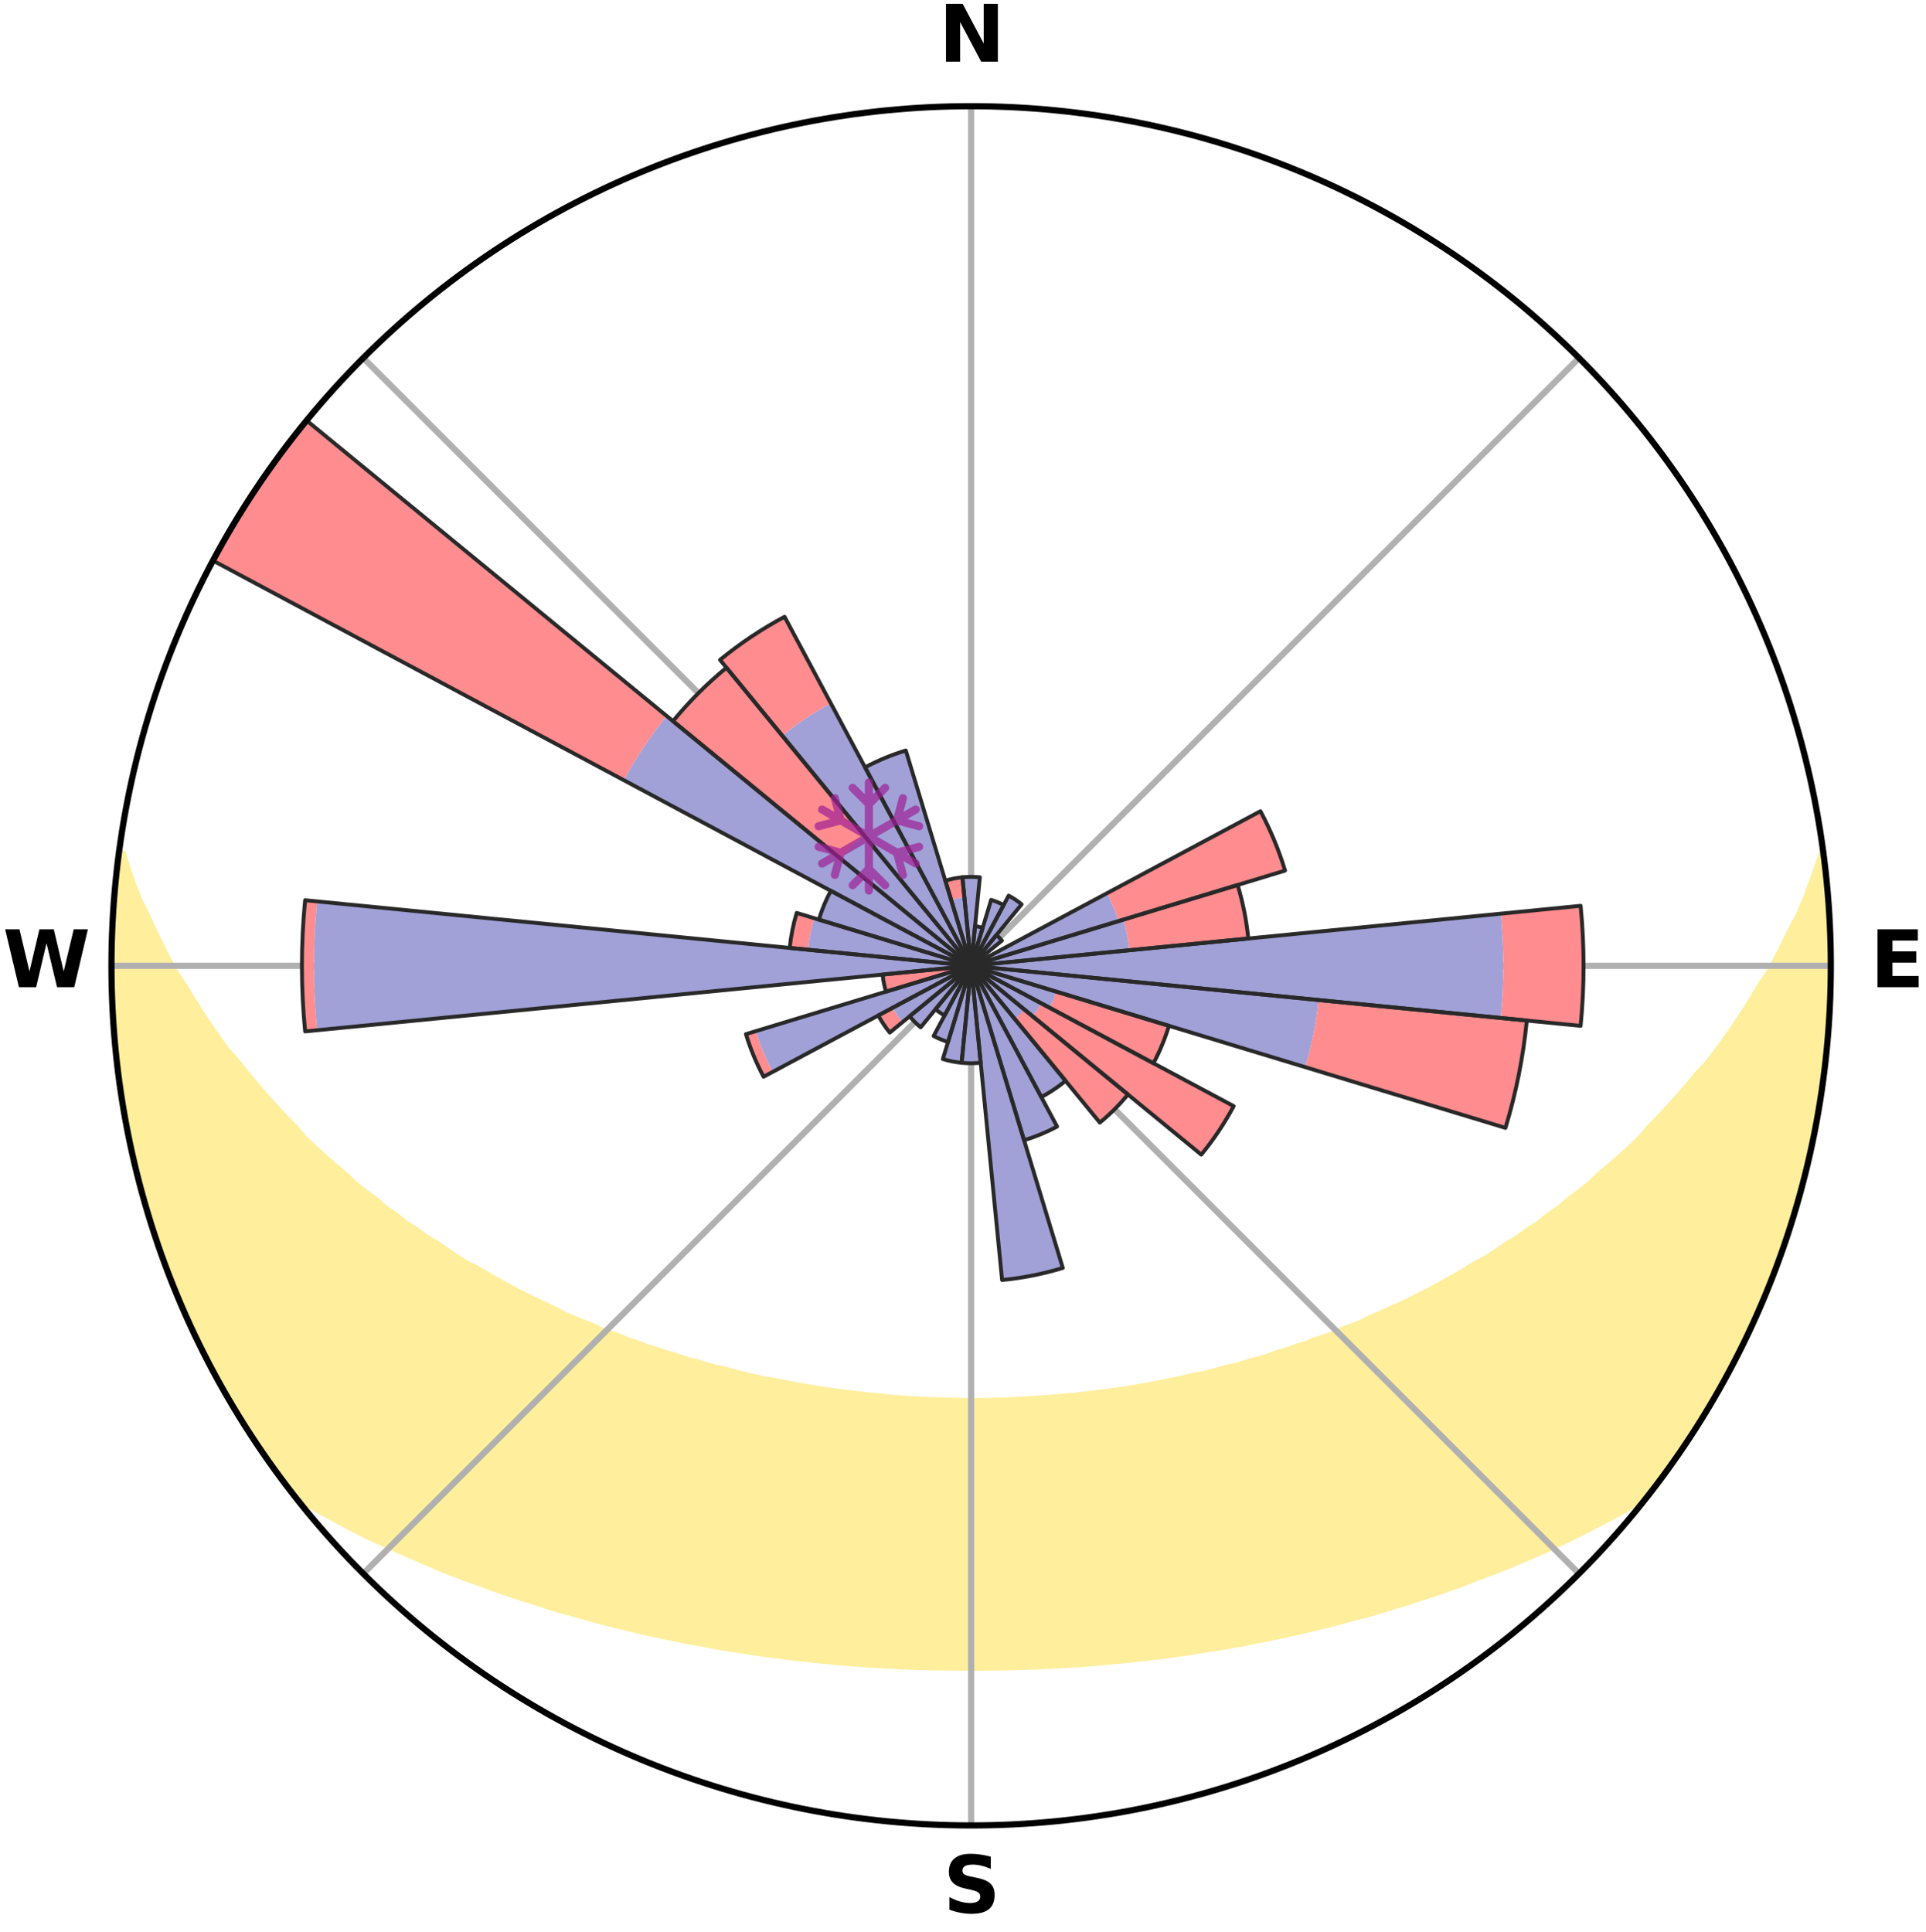 <?xml version="1.0" encoding="utf-8" standalone="no"?>
<!DOCTYPE svg PUBLIC "-//W3C//DTD SVG 1.1//EN"
  "http://www.w3.org/Graphics/SVG/1.1/DTD/svg11.dtd">
<svg xmlns:xlink="http://www.w3.org/1999/xlink" width="248.41pt" height="249.158pt" viewBox="0 0 248.41 249.158" xmlns="http://www.w3.org/2000/svg" version="1.1">
 <title>Ski Rose for Horský resort Buková hora</title>
 <defs>
  <style type="text/css">*{stroke-linejoin: round; stroke-linecap: butt}</style>
 </defs>
 <g id="figure_1">
  <g id="patch_1">
   <path d="M 0 249.158 
L 248.41 249.158 
L 248.41 0 
L 0 0 
z
" style="fill: #ffffff"/>
  </g>
  <g id="axes_1">
   <g id="patch_2">
    <path d="M 236.135 124.579 
C 236.135 110.018 233.267 95.599 227.695 82.147 
C 222.122 68.695 213.955 56.471 203.659 46.175 
C 193.363 35.879 181.139 27.711 167.687 22.139 
C 154.235 16.567 139.815 13.699 125.255 13.699 
C 110.694 13.699 96.275 16.567 82.823 22.139 
C 69.371 27.711 57.147 35.879 46.851 46.175 
C 36.555 56.471 28.387 68.695 22.815 82.147 
C 17.243 95.599 14.375 110.018 14.375 124.579 
C 14.375 139.14 17.243 153.559 22.815 167.011 
C 28.387 180.463 36.555 192.687 46.851 202.983 
C 57.147 213.279 69.371 221.447 82.823 227.019 
C 96.275 232.591 110.694 235.459 125.255 235.459 
C 139.815 235.459 154.235 232.591 167.687 227.019 
C 181.139 221.447 193.363 213.279 203.659 202.983 
C 213.955 192.687 222.122 180.463 227.695 167.011 
C 233.267 153.559 236.135 139.14 236.135 124.579 
M 125.255 124.579 
C 125.255 124.579 125.255 124.579 125.255 124.579 
C 125.255 124.579 125.255 124.579 125.255 124.579 
C 125.255 124.579 125.255 124.579 125.255 124.579 
C 125.255 124.579 125.255 124.579 125.255 124.579 
C 125.255 124.579 125.255 124.579 125.255 124.579 
C 125.255 124.579 125.255 124.579 125.255 124.579 
C 125.255 124.579 125.255 124.579 125.255 124.579 
C 125.255 124.579 125.255 124.579 125.255 124.579 
C 125.255 124.579 125.255 124.579 125.255 124.579 
C 125.255 124.579 125.255 124.579 125.255 124.579 
C 125.255 124.579 125.255 124.579 125.255 124.579 
C 125.255 124.579 125.255 124.579 125.255 124.579 
C 125.255 124.579 125.255 124.579 125.255 124.579 
C 125.255 124.579 125.255 124.579 125.255 124.579 
C 125.255 124.579 125.255 124.579 125.255 124.579 
C 125.255 124.579 125.255 124.579 125.255 124.579 
z
" style="fill: #ffffff"/>
   </g>
   <g id="PolyCollection_1">
    <defs>
     <path id="m16f83917a0" d="M 235.139 -139.046 
L 235.139 -139.046 
L 234.361 -137.01 
L 233.675 -135.019 
L 232.924 -133.053 
L 232.119 -131.115 
L 231.075 -129.199 
L 230.177 -127.327 
L 229.24 -125.487 
L 228.267 -123.68 
L 227.065 -121.913 
L 226.026 -120.179 
L 224.956 -118.481 
L 223.858 -116.819 
L 222.733 -115.193 
L 221.582 -113.604 
L 220.407 -112.052 
L 219.016 -110.566 
L 217.798 -109.093 
L 216.559 -107.657 
L 215.302 -106.259 
L 214.027 -104.899 
L 212.735 -103.577 
L 211.614 -102.245 
L 210.292 -100.996 
L 208.958 -99.785 
L 207.613 -98.612 
L 206.257 -97.476 
L 205.068 -96.316 
L 203.693 -95.252 
L 202.313 -94.225 
L 201.095 -93.165 
L 199.702 -92.209 
L 198.469 -91.213 
L 197.068 -90.326 
L 195.824 -89.394 
L 194.42 -88.574 
L 193.169 -87.705 
L 191.914 -86.865 
L 190.509 -86.141 
L 189.252 -85.361 
L 187.994 -84.61 
L 186.735 -83.886 
L 185.476 -83.19 
L 184.219 -82.521 
L 182.962 -81.878 
L 181.708 -81.261 
L 180.457 -80.669 
L 179.21 -80.102 
L 177.966 -79.559 
L 176.727 -79.04 
L 175.601 -78.445 
L 174.37 -77.971 
L 173.145 -77.518 
L 172.023 -76.987 
L 170.808 -76.576 
L 169.601 -76.184 
L 168.488 -75.713 
L 167.293 -75.359 
L 166.186 -74.925 
L 165.005 -74.606 
L 163.906 -74.208 
L 162.81 -73.827 
L 161.649 -73.556 
L 160.562 -73.207 
L 159.477 -72.874 
L 158.34 -72.646 
L 157.265 -72.343 
L 156.195 -72.054 
L 155.128 -71.779 
L 154.02 -71.6 
L 152.964 -71.351 
L 151.912 -71.114 
L 150.863 -70.89 
L 149.819 -70.677 
L 148.779 -70.477 
L 147.743 -70.287 
L 146.711 -70.108 
L 145.683 -69.94 
L 144.659 -69.782 
L 143.639 -69.634 
L 142.623 -69.496 
L 141.61 -69.366 
L 140.6 -69.246 
L 139.594 -69.134 
L 138.591 -69.03 
L 137.591 -68.934 
L 136.594 -68.846 
L 135.599 -68.765 
L 134.607 -68.692 
L 133.617 -68.626 
L 132.629 -68.567 
L 131.643 -68.515 
L 130.659 -68.452 
L 129.675 -68.416 
L 128.692 -68.387 
L 127.709 -68.365 
L 126.727 -68.349 
L 125.746 -68.339 
L 124.764 -68.339 
L 123.782 -68.349 
L 122.801 -68.372 
L 121.819 -68.399 
L 120.836 -68.431 
L 119.852 -68.47 
L 118.867 -68.516 
L 117.881 -68.568 
L 116.893 -68.627 
L 115.903 -68.694 
L 114.911 -68.767 
L 113.924 -68.885 
L 112.928 -68.976 
L 111.93 -69.075 
L 110.928 -69.182 
L 109.924 -69.298 
L 108.916 -69.421 
L 107.905 -69.554 
L 106.891 -69.695 
L 105.873 -69.846 
L 104.851 -70.007 
L 103.826 -70.178 
L 102.796 -70.359 
L 101.763 -70.551 
L 100.725 -70.754 
L 99.684 -70.969 
L 98.6 -71.118 
L 97.548 -71.355 
L 96.492 -71.604 
L 95.432 -71.867 
L 94.368 -72.144 
L 93.301 -72.435 
L 92.173 -72.651 
L 91.095 -72.97 
L 90.014 -73.304 
L 88.864 -73.561 
L 87.774 -73.926 
L 86.681 -74.308 
L 85.509 -74.612 
L 84.408 -75.028 
L 83.222 -75.365 
L 82.114 -75.817 
L 80.915 -76.191 
L 79.802 -76.681 
L 78.591 -77.093 
L 77.373 -77.526 
L 76.252 -78.077 
L 75.025 -78.552 
L 73.792 -79.049 
L 72.554 -79.568 
L 71.428 -80.208 
L 70.185 -80.774 
L 68.938 -81.365 
L 67.688 -81.982 
L 66.435 -82.624 
L 65.182 -83.292 
L 63.927 -83.987 
L 62.672 -84.709 
L 61.418 -85.46 
L 60.019 -86.152 
L 58.765 -86.961 
L 57.513 -87.798 
L 56.266 -88.666 
L 54.866 -89.484 
L 53.626 -90.414 
L 52.229 -91.299 
L 51 -92.292 
L 49.611 -93.246 
L 48.397 -94.304 
L 47.02 -95.328 
L 45.649 -96.389 
L 44.463 -97.547 
L 43.111 -98.679 
L 41.769 -99.85 
L 40.439 -101.058 
L 39.121 -102.303 
L 38.002 -103.632 
L 36.714 -104.95 
L 35.443 -106.307 
L 34.188 -107.701 
L 32.953 -109.133 
L 31.737 -110.603 
L 30.543 -112.11 
L 29.178 -113.632 
L 28.03 -115.217 
L 26.907 -116.839 
L 25.812 -118.497 
L 24.744 -120.191 
L 23.707 -121.92 
L 22.507 -123.682 
L 21.536 -125.484 
L 20.6 -127.32 
L 19.703 -129.188 
L 18.847 -131.087 
L 17.851 -133.032 
L 17.096 -134.994 
L 16.404 -136.981 
L 15.782 -138.991 
L 15.45 -139.035 
L 15.45 -139.035 
L 15.12 -137.127 
L 14.894 -135.206 
L 14.865 -133.267 
L 14.634 -131.345 
L 14.506 -129.414 
L 14.508 -127.479 
L 14.445 -125.546 
L 14.414 -123.612 
L 14.416 -121.677 
L 14.55 -119.746 
L 14.615 -117.812 
L 14.815 -115.887 
L 14.944 -113.957 
L 15.104 -112.029 
L 15.4 -110.116 
L 15.622 -108.194 
L 15.981 -106.293 
L 16.266 -104.379 
L 16.741 -102.502 
L 17.035 -100.587 
L 17.461 -98.7 
L 17.977 -96.835 
L 18.415 -94.95 
L 18.993 -93.103 
L 19.537 -91.246 
L 20.177 -89.42 
L 20.739 -87.568 
L 21.441 -85.765 
L 22.105 -83.947 
L 22.868 -82.169 
L 23.594 -80.376 
L 24.417 -78.625 
L 25.207 -76.859 
L 26.092 -75.138 
L 26.912 -73.385 
L 27.848 -71.691 
L 28.827 -70.023 
L 29.724 -68.307 
L 30.769 -66.678 
L 31.767 -65.021 
L 32.823 -63.4 
L 33.906 -61.797 
L 35.002 -60.202 
L 36.13 -58.63 
L 37.289 -57.08 
L 38.813 -55.82 
L 40.548 -54.752 
L 42.357 -53.777 
L 44.125 -52.802 
L 45.904 -51.868 
L 47.689 -50.972 
L 49.525 -50.159 
L 51.313 -49.336 
L 53.102 -48.546 
L 54.889 -47.788 
L 56.632 -47.015 
L 58.414 -46.319 
L 60.192 -45.652 
L 61.966 -45.013 
L 63.695 -44.352 
L 65.458 -43.768 
L 67.183 -43.166 
L 68.935 -42.633 
L 70.647 -42.076 
L 72.359 -41.549 
L 74.091 -41.088 
L 75.789 -40.602 
L 77.484 -40.144 
L 79.171 -39.703 
L 80.856 -39.289 
L 82.531 -38.889 
L 84.205 -38.516 
L 85.869 -38.156 
L 87.531 -37.821 
L 89.185 -37.498 
L 90.835 -37.2 
L 92.466 -36.882 
L 94.104 -36.612 
L 95.739 -36.365 
L 97.358 -36.101 
L 98.981 -35.88 
L 100.601 -35.68 
L 102.209 -35.467 
L 103.818 -35.289 
L 105.42 -35.108 
L 107.023 -34.967 
L 108.618 -34.816 
L 110.213 -34.694 
L 111.803 -34.573 
L 113.394 -34.485 
L 114.979 -34.393 
L 116.563 -34.316 
L 118.146 -34.258 
L 119.728 -34.208 
L 121.308 -34.183 
L 122.887 -34.16 
L 124.466 -34.15 
L 126.044 -34.151 
L 127.623 -34.161 
L 129.202 -34.175 
L 130.782 -34.21 
L 132.363 -34.26 
L 133.946 -34.318 
L 135.53 -34.396 
L 137.118 -34.471 
L 138.706 -34.577 
L 140.298 -34.686 
L 141.891 -34.821 
L 143.486 -34.972 
L 145.089 -35.113 
L 146.69 -35.295 
L 148.299 -35.473 
L 149.915 -35.657 
L 151.527 -35.887 
L 153.149 -36.11 
L 154.768 -36.374 
L 156.403 -36.62 
L 158.04 -36.891 
L 159.686 -37.171 
L 161.321 -37.507 
L 162.974 -37.831 
L 164.636 -38.166 
L 166.3 -38.527 
L 167.973 -38.9 
L 169.648 -39.3 
L 171.333 -39.714 
L 173.019 -40.156 
L 174.714 -40.613 
L 176.44 -41.052 
L 178.143 -41.562 
L 179.854 -42.088 
L 181.6 -42.596 
L 183.317 -43.179 
L 185.075 -43.737 
L 186.805 -44.365 
L 188.574 -44.975 
L 190.306 -45.665 
L 192.084 -46.332 
L 193.866 -47.028 
L 195.651 -47.755 
L 197.439 -48.512 
L 199.229 -49.303 
L 201.019 -50.126 
L 202.807 -50.985 
L 204.591 -51.88 
L 206.37 -52.814 
L 208.194 -53.742 
L 209.948 -54.763 
L 211.683 -55.831 
L 213.217 -57.084 
L 214.381 -58.629 
L 215.514 -60.198 
L 216.633 -61.777 
L 217.709 -63.385 
L 218.697 -65.05 
L 219.731 -66.684 
L 220.715 -68.349 
L 221.751 -69.984 
L 222.626 -71.711 
L 223.582 -73.393 
L 224.432 -75.131 
L 225.283 -76.868 
L 226.087 -78.627 
L 226.931 -80.369 
L 227.649 -82.166 
L 228.359 -83.965 
L 229.089 -85.757 
L 229.694 -87.595 
L 230.369 -89.408 
L 230.985 -91.242 
L 231.567 -93.088 
L 231.977 -94.982 
L 232.486 -96.847 
L 232.954 -98.723 
L 233.387 -100.607 
L 233.779 -102.499 
L 234.13 -104.4 
L 234.604 -106.28 
L 234.891 -108.194 
L 235.126 -110.114 
L 235.342 -112.036 
L 235.501 -113.964 
L 235.787 -115.88 
L 235.897 -117.812 
L 235.945 -119.746 
L 235.956 -121.68 
L 236.128 -123.611 
L 236.069 -125.546 
L 236.006 -127.479 
L 236.016 -129.415 
L 235.885 -131.345 
L 235.72 -133.273 
L 235.494 -135.194 
L 235.401 -137.129 
L 235.139 -139.046 
z
" style="stroke: #ffee9c"/>
    </defs>
    <g clip-path="url(#pdd99bcad91)">
     <use xlink:href="#m16f83917a0" x="0" y="249.158" style="fill: #ffee9c; stroke: #ffee9c"/>
    </g>
   </g>
   <g id="matplotlib.axis_1">
    <g id="xtick_1">
     <g id="line2d_1">
      <path d="M 125.255 124.579 
L 125.255 13.699 
" clip-path="url(#pdd99bcad91)" style="fill: none; stroke: #b0b0b0; stroke-width: 0.8; stroke-linecap: square"/>
     </g>
     <g id="text_1">
      <!-- N -->
      <g transform="translate(121.07 7.958) scale(0.1 -0.1)">
       <defs>
        <path id="DejaVuSans-Bold-4e" d="M 588 4666 
L 1931 4666 
L 3628 1466 
L 3628 4666 
L 4769 4666 
L 4769 0 
L 3425 0 
L 1728 3200 
L 1728 0 
L 588 0 
L 588 4666 
z
" transform="scale(0.016)"/>
       </defs>
       <use xlink:href="#DejaVuSans-Bold-4e"/>
      </g>
     </g>
    </g>
    <g id="xtick_2">
     <g id="line2d_2">
      <path d="M 125.255 124.579 
L 203.659 46.175 
" clip-path="url(#pdd99bcad91)" style="fill: none; stroke: #b0b0b0; stroke-width: 0.8; stroke-linecap: square"/>
     </g>
    </g>
    <g id="xtick_3">
     <g id="line2d_3">
      <path d="M 125.255 124.579 
L 236.135 124.579 
" clip-path="url(#pdd99bcad91)" style="fill: none; stroke: #b0b0b0; stroke-width: 0.8; stroke-linecap: square"/>
     </g>
     <g id="text_2">
      <!-- E -->
      <g transform="translate(241.219 127.338) scale(0.1 -0.1)">
       <defs>
        <path id="DejaVuSans-Bold-45" d="M 588 4666 
L 3834 4666 
L 3834 3756 
L 1791 3756 
L 1791 2888 
L 3713 2888 
L 3713 1978 
L 1791 1978 
L 1791 909 
L 3903 909 
L 3903 0 
L 588 0 
L 588 4666 
z
" transform="scale(0.016)"/>
       </defs>
       <use xlink:href="#DejaVuSans-Bold-45"/>
      </g>
     </g>
    </g>
    <g id="xtick_4">
     <g id="line2d_4">
      <path d="M 125.255 124.579 
L 203.659 202.983 
" clip-path="url(#pdd99bcad91)" style="fill: none; stroke: #b0b0b0; stroke-width: 0.8; stroke-linecap: square"/>
     </g>
    </g>
    <g id="xtick_5">
     <g id="line2d_5">
      <path d="M 125.255 124.579 
L 125.255 235.459 
" clip-path="url(#pdd99bcad91)" style="fill: none; stroke: #b0b0b0; stroke-width: 0.8; stroke-linecap: square"/>
     </g>
     <g id="text_3">
      <!-- S -->
      <g transform="translate(121.654 246.718) scale(0.1 -0.1)">
       <defs>
        <path id="DejaVuSans-Bold-53" d="M 3834 4519 
L 3834 3531 
Q 3450 3703 3084 3790 
Q 2719 3878 2394 3878 
Q 1963 3878 1756 3759 
Q 1550 3641 1550 3391 
Q 1550 3203 1689 3098 
Q 1828 2994 2194 2919 
L 2706 2816 
Q 3484 2659 3812 2340 
Q 4141 2022 4141 1434 
Q 4141 663 3683 286 
Q 3225 -91 2284 -91 
Q 1841 -91 1394 -6 
Q 947 78 500 244 
L 500 1259 
Q 947 1022 1364 901 
Q 1781 781 2169 781 
Q 2563 781 2772 912 
Q 2981 1044 2981 1288 
Q 2981 1506 2839 1625 
Q 2697 1744 2272 1838 
L 1806 1941 
Q 1106 2091 782 2419 
Q 459 2747 459 3303 
Q 459 4000 909 4375 
Q 1359 4750 2203 4750 
Q 2588 4750 2994 4692 
Q 3400 4634 3834 4519 
z
" transform="scale(0.016)"/>
       </defs>
       <use xlink:href="#DejaVuSans-Bold-53"/>
      </g>
     </g>
    </g>
    <g id="xtick_6">
     <g id="line2d_6">
      <path d="M 125.255 124.579 
L 46.851 202.983 
" clip-path="url(#pdd99bcad91)" style="fill: none; stroke: #b0b0b0; stroke-width: 0.8; stroke-linecap: square"/>
     </g>
    </g>
    <g id="xtick_7">
     <g id="line2d_7">
      <path d="M 125.255 124.579 
L 14.375 124.579 
" clip-path="url(#pdd99bcad91)" style="fill: none; stroke: #b0b0b0; stroke-width: 0.8; stroke-linecap: square"/>
     </g>
     <g id="text_4">
      <!-- W -->
      <g transform="translate(0.36 127.338) scale(0.1 -0.1)">
       <defs>
        <path id="DejaVuSans-Bold-57" d="M 191 4666 
L 1344 4666 
L 2150 1275 
L 2950 4666 
L 4109 4666 
L 4909 1275 
L 5716 4666 
L 6859 4666 
L 5759 0 
L 4372 0 
L 3525 3547 
L 2688 0 
L 1300 0 
L 191 4666 
z
" transform="scale(0.016)"/>
       </defs>
       <use xlink:href="#DejaVuSans-Bold-57"/>
      </g>
     </g>
    </g>
    <g id="xtick_8">
     <g id="line2d_8">
      <path d="M 125.255 124.579 
L 46.851 46.175 
" clip-path="url(#pdd99bcad91)" style="fill: none; stroke: #b0b0b0; stroke-width: 0.8; stroke-linecap: square"/>
     </g>
    </g>
   </g>
   <g id="matplotlib.axis_2"/>
   <g id="patch_3">
    <path d="M 125.255 124.579 
C 125.255 124.579 125.255 124.579 125.255 124.579 
C 125.255 124.579 125.255 124.579 125.255 124.579 
L 125.255 124.579 
C 125.255 124.579 125.255 124.579 125.255 124.579 
C 125.255 124.579 125.255 124.579 125.255 124.579 
z
" clip-path="url(#pdd99bcad91)" style="fill: #d9d9d9"/>
   </g>
   <g id="patch_4">
    <path d="M 125.255 124.579 
C 125.255 124.579 125.255 124.579 125.255 124.579 
C 125.255 124.579 125.255 124.579 125.255 124.579 
L 125.255 124.579 
C 125.255 124.579 125.255 124.579 125.255 124.579 
C 125.255 124.579 125.255 124.579 125.255 124.579 
z
" clip-path="url(#pdd99bcad91)" style="fill: #d9d9d9"/>
   </g>
   <g id="patch_5">
    <path d="M 125.255 124.579 
C 125.255 124.579 125.255 124.579 125.255 124.579 
C 125.255 124.579 125.255 124.579 125.255 124.579 
L 125.255 124.579 
C 125.255 124.579 125.255 124.579 125.255 124.579 
C 125.255 124.579 125.255 124.579 125.255 124.579 
z
" clip-path="url(#pdd99bcad91)" style="fill: #d9d9d9"/>
   </g>
   <g id="patch_6">
    <path d="M 125.255 124.579 
C 125.255 124.579 125.255 124.579 125.255 124.579 
C 125.255 124.579 125.255 124.579 125.255 124.579 
L 125.255 124.579 
C 125.255 124.579 125.255 124.579 125.255 124.579 
C 125.255 124.579 125.255 124.579 125.255 124.579 
z
" clip-path="url(#pdd99bcad91)" style="fill: #d9d9d9"/>
   </g>
   <g id="patch_7">
    <path d="M 125.255 124.579 
C 125.255 124.579 125.255 124.579 125.255 124.579 
C 125.255 124.579 125.255 124.579 125.255 124.579 
L 125.255 124.579 
C 125.255 124.579 125.255 124.579 125.255 124.579 
C 125.255 124.579 125.255 124.579 125.255 124.579 
z
" clip-path="url(#pdd99bcad91)" style="fill: #d9d9d9"/>
   </g>
   <g id="patch_8">
    <path d="M 125.255 124.579 
C 125.255 124.579 125.255 124.579 125.255 124.579 
C 125.255 124.579 125.255 124.579 125.255 124.579 
L 125.255 124.579 
C 125.255 124.579 125.255 124.579 125.255 124.579 
C 125.255 124.579 125.255 124.579 125.255 124.579 
z
" clip-path="url(#pdd99bcad91)" style="fill: #d9d9d9"/>
   </g>
   <g id="patch_9">
    <path d="M 125.255 124.579 
C 125.255 124.579 125.255 124.579 125.255 124.579 
C 125.255 124.579 125.255 124.579 125.255 124.579 
L 125.255 124.579 
C 125.255 124.579 125.255 124.579 125.255 124.579 
C 125.255 124.579 125.255 124.579 125.255 124.579 
z
" clip-path="url(#pdd99bcad91)" style="fill: #d9d9d9"/>
   </g>
   <g id="patch_10">
    <path d="M 125.255 124.579 
C 125.255 124.579 125.255 124.579 125.255 124.579 
C 125.255 124.579 125.255 124.579 125.255 124.579 
L 125.255 124.579 
C 125.255 124.579 125.255 124.579 125.255 124.579 
C 125.255 124.579 125.255 124.579 125.255 124.579 
z
" clip-path="url(#pdd99bcad91)" style="fill: #d9d9d9"/>
   </g>
   <g id="patch_11">
    <path d="M 125.255 124.579 
C 125.255 124.579 125.255 124.579 125.255 124.579 
C 125.255 124.579 125.255 124.579 125.255 124.579 
L 125.255 124.579 
C 125.255 124.579 125.255 124.579 125.255 124.579 
C 125.255 124.579 125.255 124.579 125.255 124.579 
z
" clip-path="url(#pdd99bcad91)" style="fill: #d9d9d9"/>
   </g>
   <g id="patch_12">
    <path d="M 125.255 124.579 
C 125.255 124.579 125.255 124.579 125.255 124.579 
C 125.255 124.579 125.255 124.579 125.255 124.579 
L 125.255 124.579 
C 125.255 124.579 125.255 124.579 125.255 124.579 
C 125.255 124.579 125.255 124.579 125.255 124.579 
z
" clip-path="url(#pdd99bcad91)" style="fill: #d9d9d9"/>
   </g>
   <g id="patch_13">
    <path d="M 125.255 124.579 
C 125.255 124.579 125.255 124.579 125.255 124.579 
C 125.255 124.579 125.255 124.579 125.255 124.579 
L 125.255 124.579 
C 125.255 124.579 125.255 124.579 125.255 124.579 
C 125.255 124.579 125.255 124.579 125.255 124.579 
z
" clip-path="url(#pdd99bcad91)" style="fill: #d9d9d9"/>
   </g>
   <g id="patch_14">
    <path d="M 125.255 124.579 
C 125.255 124.579 125.255 124.579 125.255 124.579 
C 125.255 124.579 125.255 124.579 125.255 124.579 
L 125.255 124.579 
C 125.255 124.579 125.255 124.579 125.255 124.579 
C 125.255 124.579 125.255 124.579 125.255 124.579 
z
" clip-path="url(#pdd99bcad91)" style="fill: #d9d9d9"/>
   </g>
   <g id="patch_15">
    <path d="M 125.255 124.579 
C 125.255 124.579 125.255 124.579 125.255 124.579 
C 125.255 124.579 125.255 124.579 125.255 124.579 
L 125.255 124.579 
C 125.255 124.579 125.255 124.579 125.255 124.579 
C 125.255 124.579 125.255 124.579 125.255 124.579 
z
" clip-path="url(#pdd99bcad91)" style="fill: #d9d9d9"/>
   </g>
   <g id="patch_16">
    <path d="M 125.255 124.579 
C 125.255 124.579 125.255 124.579 125.255 124.579 
C 125.255 124.579 125.255 124.579 125.255 124.579 
L 125.255 124.579 
C 125.255 124.579 125.255 124.579 125.255 124.579 
C 125.255 124.579 125.255 124.579 125.255 124.579 
z
" clip-path="url(#pdd99bcad91)" style="fill: #d9d9d9"/>
   </g>
   <g id="patch_17">
    <path d="M 125.255 124.579 
C 125.255 124.579 125.255 124.579 125.255 124.579 
C 125.255 124.579 125.255 124.579 125.255 124.579 
L 125.255 124.579 
C 125.255 124.579 125.255 124.579 125.255 124.579 
C 125.255 124.579 125.255 124.579 125.255 124.579 
z
" clip-path="url(#pdd99bcad91)" style="fill: #d9d9d9"/>
   </g>
   <g id="patch_18">
    <path d="M 125.255 124.579 
C 125.255 124.579 125.255 124.579 125.255 124.579 
C 125.255 124.579 125.255 124.579 125.255 124.579 
L 125.255 124.579 
C 125.255 124.579 125.255 124.579 125.255 124.579 
C 125.255 124.579 125.255 124.579 125.255 124.579 
z
" clip-path="url(#pdd99bcad91)" style="fill: #d9d9d9"/>
   </g>
   <g id="patch_19">
    <path d="M 125.255 124.579 
C 125.255 124.579 125.255 124.579 125.255 124.579 
C 125.255 124.579 125.255 124.579 125.255 124.579 
L 125.255 124.579 
C 125.255 124.579 125.255 124.579 125.255 124.579 
C 125.255 124.579 125.255 124.579 125.255 124.579 
z
" clip-path="url(#pdd99bcad91)" style="fill: #d9d9d9"/>
   </g>
   <g id="patch_20">
    <path d="M 125.255 124.579 
C 125.255 124.579 125.255 124.579 125.255 124.579 
C 125.255 124.579 125.255 124.579 125.255 124.579 
L 125.255 124.579 
C 125.255 124.579 125.255 124.579 125.255 124.579 
C 125.255 124.579 125.255 124.579 125.255 124.579 
z
" clip-path="url(#pdd99bcad91)" style="fill: #d9d9d9"/>
   </g>
   <g id="patch_21">
    <path d="M 125.255 124.579 
C 125.255 124.579 125.255 124.579 125.255 124.579 
C 125.255 124.579 125.255 124.579 125.255 124.579 
L 125.255 124.579 
C 125.255 124.579 125.255 124.579 125.255 124.579 
C 125.255 124.579 125.255 124.579 125.255 124.579 
z
" clip-path="url(#pdd99bcad91)" style="fill: #d9d9d9"/>
   </g>
   <g id="patch_22">
    <path d="M 125.255 124.579 
C 125.255 124.579 125.255 124.579 125.255 124.579 
C 125.255 124.579 125.255 124.579 125.255 124.579 
L 125.255 124.579 
C 125.255 124.579 125.255 124.579 125.255 124.579 
C 125.255 124.579 125.255 124.579 125.255 124.579 
z
" clip-path="url(#pdd99bcad91)" style="fill: #d9d9d9"/>
   </g>
   <g id="patch_23">
    <path d="M 125.255 124.579 
C 125.255 124.579 125.255 124.579 125.255 124.579 
C 125.255 124.579 125.255 124.579 125.255 124.579 
L 125.255 124.579 
C 125.255 124.579 125.255 124.579 125.255 124.579 
C 125.255 124.579 125.255 124.579 125.255 124.579 
z
" clip-path="url(#pdd99bcad91)" style="fill: #d9d9d9"/>
   </g>
   <g id="patch_24">
    <path d="M 125.255 124.579 
C 125.255 124.579 125.255 124.579 125.255 124.579 
C 125.255 124.579 125.255 124.579 125.255 124.579 
L 125.255 124.579 
C 125.255 124.579 125.255 124.579 125.255 124.579 
C 125.255 124.579 125.255 124.579 125.255 124.579 
z
" clip-path="url(#pdd99bcad91)" style="fill: #d9d9d9"/>
   </g>
   <g id="patch_25">
    <path d="M 125.255 124.579 
C 125.255 124.579 125.255 124.579 125.255 124.579 
C 125.255 124.579 125.255 124.579 125.255 124.579 
L 125.255 124.579 
C 125.255 124.579 125.255 124.579 125.255 124.579 
C 125.255 124.579 125.255 124.579 125.255 124.579 
z
" clip-path="url(#pdd99bcad91)" style="fill: #d9d9d9"/>
   </g>
   <g id="patch_26">
    <path d="M 125.255 124.579 
C 125.255 124.579 125.255 124.579 125.255 124.579 
C 125.255 124.579 125.255 124.579 125.255 124.579 
L 125.255 124.579 
C 125.255 124.579 125.255 124.579 125.255 124.579 
C 125.255 124.579 125.255 124.579 125.255 124.579 
z
" clip-path="url(#pdd99bcad91)" style="fill: #d9d9d9"/>
   </g>
   <g id="patch_27">
    <path d="M 125.255 124.579 
C 125.255 124.579 125.255 124.579 125.255 124.579 
C 125.255 124.579 125.255 124.579 125.255 124.579 
L 125.255 124.579 
C 125.255 124.579 125.255 124.579 125.255 124.579 
C 125.255 124.579 125.255 124.579 125.255 124.579 
z
" clip-path="url(#pdd99bcad91)" style="fill: #d9d9d9"/>
   </g>
   <g id="patch_28">
    <path d="M 125.255 124.579 
C 125.255 124.579 125.255 124.579 125.255 124.579 
C 125.255 124.579 125.255 124.579 125.255 124.579 
L 125.255 124.579 
C 125.255 124.579 125.255 124.579 125.255 124.579 
C 125.255 124.579 125.255 124.579 125.255 124.579 
z
" clip-path="url(#pdd99bcad91)" style="fill: #d9d9d9"/>
   </g>
   <g id="patch_29">
    <path d="M 125.255 124.579 
C 125.255 124.579 125.255 124.579 125.255 124.579 
C 125.255 124.579 125.255 124.579 125.255 124.579 
L 125.255 124.579 
C 125.255 124.579 125.255 124.579 125.255 124.579 
C 125.255 124.579 125.255 124.579 125.255 124.579 
z
" clip-path="url(#pdd99bcad91)" style="fill: #d9d9d9"/>
   </g>
   <g id="patch_30">
    <path d="M 125.255 124.579 
C 125.255 124.579 125.255 124.579 125.255 124.579 
C 125.255 124.579 125.255 124.579 125.255 124.579 
L 125.255 124.579 
C 125.255 124.579 125.255 124.579 125.255 124.579 
C 125.255 124.579 125.255 124.579 125.255 124.579 
z
" clip-path="url(#pdd99bcad91)" style="fill: #d9d9d9"/>
   </g>
   <g id="patch_31">
    <path d="M 125.255 124.579 
C 125.255 124.579 125.255 124.579 125.255 124.579 
C 125.255 124.579 125.255 124.579 125.255 124.579 
L 125.255 124.579 
C 125.255 124.579 125.255 124.579 125.255 124.579 
C 125.255 124.579 125.255 124.579 125.255 124.579 
z
" clip-path="url(#pdd99bcad91)" style="fill: #d9d9d9"/>
   </g>
   <g id="patch_32">
    <path d="M 125.255 124.579 
C 125.255 124.579 125.255 124.579 125.255 124.579 
C 125.255 124.579 125.255 124.579 125.255 124.579 
L 125.255 124.579 
C 125.255 124.579 125.255 124.579 125.255 124.579 
C 125.255 124.579 125.255 124.579 125.255 124.579 
z
" clip-path="url(#pdd99bcad91)" style="fill: #d9d9d9"/>
   </g>
   <g id="patch_33">
    <path d="M 125.255 124.579 
C 125.255 124.579 125.255 124.579 125.255 124.579 
C 125.255 124.579 125.255 124.579 125.255 124.579 
L 125.255 124.579 
C 125.255 124.579 125.255 124.579 125.255 124.579 
C 125.255 124.579 125.255 124.579 125.255 124.579 
z
" clip-path="url(#pdd99bcad91)" style="fill: #d9d9d9"/>
   </g>
   <g id="patch_34">
    <path d="M 125.255 124.579 
C 125.255 124.579 125.255 124.579 125.255 124.579 
C 125.255 124.579 125.255 124.579 125.255 124.579 
L 125.255 124.579 
C 125.255 124.579 125.255 124.579 125.255 124.579 
C 125.255 124.579 125.255 124.579 125.255 124.579 
z
" clip-path="url(#pdd99bcad91)" style="fill: #d9d9d9"/>
   </g>
   <g id="patch_35">
    <path d="M 125.255 124.579 
C 125.255 124.579 125.255 124.579 125.255 124.579 
C 125.255 124.579 125.255 124.579 125.255 124.579 
L 126.379 113.161 
C 126.006 113.124 125.63 113.106 125.255 113.106 
C 124.879 113.106 124.504 113.124 124.13 113.161 
z
" clip-path="url(#pdd99bcad91)" style="fill: #a1a1d8"/>
   </g>
   <g id="patch_36">
    <path d="M 125.255 124.579 
C 125.255 124.579 125.255 124.579 125.255 124.579 
C 125.255 124.579 125.255 124.579 125.255 124.579 
L 126.744 119.669 
C 126.584 119.62 126.421 119.58 126.256 119.547 
C 126.091 119.514 125.925 119.489 125.758 119.473 
z
" clip-path="url(#pdd99bcad91)" style="fill: #a1a1d8"/>
   </g>
   <g id="patch_37">
    <path d="M 125.255 124.579 
C 125.255 124.579 125.255 124.579 125.255 124.579 
C 125.255 124.579 125.255 124.579 125.255 124.579 
L 129.444 116.741 
C 129.188 116.604 128.924 116.48 128.656 116.369 
C 128.387 116.257 128.113 116.159 127.835 116.075 
z
" clip-path="url(#pdd99bcad91)" style="fill: #a1a1d8"/>
   </g>
   <g id="patch_38">
    <path d="M 125.255 124.579 
C 125.255 124.579 125.255 124.579 125.255 124.579 
C 125.255 124.579 125.255 124.579 125.255 124.579 
L 131.765 116.647 
C 131.505 116.433 131.235 116.233 130.956 116.047 
C 130.677 115.86 130.388 115.687 130.092 115.529 
z
" clip-path="url(#pdd99bcad91)" style="fill: #a1a1d8"/>
   </g>
   <g id="patch_39">
    <path d="M 125.255 124.579 
C 125.255 124.579 125.255 124.579 125.255 124.579 
C 125.255 124.579 125.255 124.579 125.255 124.579 
L 129.221 121.324 
C 129.115 121.194 129.002 121.07 128.883 120.951 
C 128.764 120.832 128.64 120.719 128.51 120.613 
z
" clip-path="url(#pdd99bcad91)" style="fill: #a1a1d8"/>
   </g>
   <g id="patch_40">
    <path d="M 125.255 124.579 
C 125.255 124.579 125.255 124.579 125.255 124.579 
C 125.255 124.579 125.255 124.579 125.255 124.579 
L 125.255 124.579 
C 125.255 124.579 125.255 124.579 125.255 124.579 
C 125.255 124.579 125.255 124.579 125.255 124.579 
z
" clip-path="url(#pdd99bcad91)" style="fill: #a1a1d8"/>
   </g>
   <g id="patch_41">
    <path d="M 125.255 124.579 
C 125.255 124.579 125.255 124.579 125.255 124.579 
C 125.255 124.579 125.255 124.579 125.255 124.579 
L 144.271 118.811 
C 144.082 118.188 143.863 117.575 143.614 116.974 
C 143.365 116.373 143.087 115.785 142.78 115.211 
z
" clip-path="url(#pdd99bcad91)" style="fill: #a1a1d8"/>
   </g>
   <g id="patch_42">
    <path d="M 125.255 124.579 
C 125.255 124.579 125.255 124.579 125.255 124.579 
C 125.255 124.579 125.255 124.579 125.255 124.579 
L 145.68 122.567 
C 145.614 121.899 145.515 121.234 145.384 120.575 
C 145.253 119.916 145.09 119.264 144.895 118.621 
z
" clip-path="url(#pdd99bcad91)" style="fill: #a1a1d8"/>
   </g>
   <g id="patch_43">
    <path d="M 125.255 124.579 
C 125.255 124.579 125.255 124.579 125.255 124.579 
C 125.255 124.579 125.255 124.579 125.255 124.579 
L 193.571 131.308 
C 193.791 129.072 193.902 126.826 193.902 124.579 
C 193.902 122.332 193.791 120.087 193.571 117.85 
z
" clip-path="url(#pdd99bcad91)" style="fill: #a1a1d8"/>
   </g>
   <g id="patch_44">
    <path d="M 125.255 124.579 
C 125.255 124.579 125.255 124.579 125.255 124.579 
C 125.255 124.579 125.255 124.579 125.255 124.579 
L 168.34 137.649 
C 168.768 136.238 169.126 134.808 169.413 133.363 
C 169.701 131.917 169.917 130.459 170.062 128.992 
z
" clip-path="url(#pdd99bcad91)" style="fill: #a1a1d8"/>
   </g>
   <g id="patch_45">
    <path d="M 125.255 124.579 
C 125.255 124.579 125.255 124.579 125.255 124.579 
C 125.255 124.579 125.255 124.579 125.255 124.579 
L 135.373 129.987 
C 135.55 129.656 135.711 129.317 135.855 128.97 
C 135.998 128.623 136.125 128.269 136.234 127.91 
z
" clip-path="url(#pdd99bcad91)" style="fill: #a1a1d8"/>
   </g>
   <g id="patch_46">
    <path d="M 125.255 124.579 
C 125.255 124.579 125.255 124.579 125.255 124.579 
C 125.255 124.579 125.255 124.579 125.255 124.579 
L 133.187 131.089 
C 133.4 130.829 133.601 130.56 133.787 130.28 
C 133.974 130.001 134.147 129.713 134.305 129.416 
z
" clip-path="url(#pdd99bcad91)" style="fill: #a1a1d8"/>
   </g>
   <g id="patch_47">
    <path d="M 125.255 124.579 
C 125.255 124.579 125.255 124.579 125.255 124.579 
C 125.255 124.579 125.255 124.579 125.255 124.579 
L 130.893 131.449 
C 131.118 131.264 131.333 131.069 131.539 130.863 
C 131.745 130.657 131.94 130.442 132.125 130.217 
z
" clip-path="url(#pdd99bcad91)" style="fill: #a1a1d8"/>
   </g>
   <g id="patch_48">
    <path d="M 125.255 124.579 
C 125.255 124.579 125.255 124.579 125.255 124.579 
C 125.255 124.579 125.255 124.579 125.255 124.579 
L 134.305 141.51 
C 134.859 141.214 135.398 140.891 135.921 140.542 
C 136.443 140.193 136.948 139.818 137.434 139.419 
z
" clip-path="url(#pdd99bcad91)" style="fill: #a1a1d8"/>
   </g>
   <g id="patch_49">
    <path d="M 125.255 124.579 
C 125.255 124.579 125.255 124.579 125.255 124.579 
C 125.255 124.579 125.255 124.579 125.255 124.579 
L 132.08 147.079 
C 132.817 146.856 133.542 146.597 134.253 146.302 
C 134.964 146.008 135.66 145.678 136.339 145.316 
z
" clip-path="url(#pdd99bcad91)" style="fill: #a1a1d8"/>
   </g>
   <g id="patch_50">
    <path d="M 125.255 124.579 
C 125.255 124.579 125.255 124.579 125.255 124.579 
C 125.255 124.579 125.255 124.579 125.255 124.579 
L 129.247 165.108 
C 130.573 164.978 131.893 164.782 133.2 164.522 
C 134.507 164.262 135.801 163.938 137.077 163.551 
z
" clip-path="url(#pdd99bcad91)" style="fill: #a1a1d8"/>
   </g>
   <g id="patch_51">
    <path d="M 125.255 124.579 
C 125.255 124.579 125.255 124.579 125.255 124.579 
C 125.255 124.579 125.255 124.579 125.255 124.579 
L 124.023 137.087 
C 124.432 137.127 124.843 137.147 125.255 137.147 
C 125.666 137.147 126.077 137.127 126.487 137.087 
z
" clip-path="url(#pdd99bcad91)" style="fill: #a1a1d8"/>
   </g>
   <g id="patch_52">
    <path d="M 125.255 124.579 
C 125.255 124.579 125.255 124.579 125.255 124.579 
C 125.255 124.579 125.255 124.579 125.255 124.579 
L 121.607 136.606 
C 122 136.725 122.399 136.825 122.803 136.906 
C 123.206 136.986 123.614 137.046 124.023 137.087 
z
" clip-path="url(#pdd99bcad91)" style="fill: #a1a1d8"/>
   </g>
   <g id="patch_53">
    <path d="M 125.255 124.579 
C 125.255 124.579 125.255 124.579 125.255 124.579 
C 125.255 124.579 125.255 124.579 125.255 124.579 
L 120.417 133.629 
C 120.714 133.788 121.017 133.931 121.328 134.06 
C 121.638 134.188 121.955 134.302 122.276 134.399 
z
" clip-path="url(#pdd99bcad91)" style="fill: #a1a1d8"/>
   </g>
   <g id="patch_54">
    <path d="M 125.255 124.579 
C 125.255 124.579 125.255 124.579 125.255 124.579 
C 125.255 124.579 125.255 124.579 125.255 124.579 
L 120.652 130.188 
C 120.835 130.339 121.026 130.48 121.224 130.612 
C 121.421 130.744 121.625 130.867 121.834 130.978 
z
" clip-path="url(#pdd99bcad91)" style="fill: #a1a1d8"/>
   </g>
   <g id="patch_55">
    <path d="M 125.255 124.579 
C 125.255 124.579 125.255 124.579 125.255 124.579 
C 125.255 124.579 125.255 124.579 125.255 124.579 
L 117.322 131.089 
C 117.535 131.349 117.761 131.598 117.999 131.835 
C 118.236 132.073 118.485 132.298 118.745 132.512 
z
" clip-path="url(#pdd99bcad91)" style="fill: #a1a1d8"/>
   </g>
   <g id="patch_56">
    <path d="M 125.255 124.579 
C 125.255 124.579 125.255 124.579 125.255 124.579 
C 125.255 124.579 125.255 124.579 125.255 124.579 
L 115.136 129.987 
C 115.314 130.319 115.507 130.641 115.715 130.953 
C 115.924 131.265 116.148 131.567 116.386 131.858 
z
" clip-path="url(#pdd99bcad91)" style="fill: #a1a1d8"/>
   </g>
   <g id="patch_57">
    <path d="M 125.255 124.579 
C 125.255 124.579 125.255 124.579 125.255 124.579 
C 125.255 124.579 125.255 124.579 125.255 124.579 
L 97.48 133.005 
C 97.756 133.914 98.076 134.809 98.439 135.686 
C 98.803 136.564 99.209 137.423 99.657 138.261 
z
" clip-path="url(#pdd99bcad91)" style="fill: #a1a1d8"/>
   </g>
   <g id="patch_58">
    <path d="M 125.255 124.579 
C 125.255 124.579 125.255 124.579 125.255 124.579 
C 125.255 124.579 125.255 124.579 125.255 124.579 
L 125.255 124.579 
C 125.255 124.579 125.255 124.579 125.255 124.579 
C 125.255 124.579 125.255 124.579 125.255 124.579 
z
" clip-path="url(#pdd99bcad91)" style="fill: #a1a1d8"/>
   </g>
   <g id="patch_59">
    <path d="M 125.255 124.579 
C 125.255 124.579 125.255 124.579 125.255 124.579 
C 125.255 124.579 125.255 124.579 125.255 124.579 
L 40.886 116.27 
C 40.614 119.031 40.478 121.804 40.478 124.579 
C 40.478 127.354 40.614 130.127 40.886 132.889 
z
" clip-path="url(#pdd99bcad91)" style="fill: #a1a1d8"/>
   </g>
   <g id="patch_60">
    <path d="M 125.255 124.579 
C 125.255 124.579 125.255 124.579 125.255 124.579 
C 125.255 124.579 125.255 124.579 125.255 124.579 
L 105.01 118.438 
C 104.809 119.101 104.641 119.773 104.506 120.452 
C 104.371 121.131 104.269 121.816 104.201 122.505 
z
" clip-path="url(#pdd99bcad91)" style="fill: #a1a1d8"/>
   </g>
   <g id="patch_61">
    <path d="M 125.255 124.579 
C 125.255 124.579 125.255 124.579 125.255 124.579 
C 125.255 124.579 125.255 124.579 125.255 124.579 
L 107.155 114.904 
C 106.838 115.497 106.551 116.104 106.293 116.725 
C 106.036 117.346 105.81 117.979 105.615 118.621 
z
" clip-path="url(#pdd99bcad91)" style="fill: #a1a1d8"/>
   </g>
   <g id="patch_62">
    <path d="M 125.255 124.579 
C 125.255 124.579 125.255 124.579 125.255 124.579 
C 125.255 124.579 125.255 124.579 125.255 124.579 
L 85.991 92.356 
C 84.936 93.641 83.945 94.977 83.022 96.36 
C 82.098 97.742 81.243 99.169 80.459 100.635 
z
" clip-path="url(#pdd99bcad91)" style="fill: #a1a1d8"/>
   </g>
   <g id="patch_63">
    <path d="M 125.255 124.579 
C 125.255 124.579 125.255 124.579 125.255 124.579 
C 125.255 124.579 125.255 124.579 125.255 124.579 
L 111.445 107.752 
C 110.894 108.204 110.366 108.682 109.862 109.186 
C 109.358 109.69 108.879 110.218 108.427 110.769 
z
" clip-path="url(#pdd99bcad91)" style="fill: #a1a1d8"/>
   </g>
   <g id="patch_64">
    <path d="M 125.255 124.579 
C 125.255 124.579 125.255 124.579 125.255 124.579 
C 125.255 124.579 125.255 124.579 125.255 124.579 
L 107.155 90.717 
C 106.047 91.309 104.968 91.956 103.923 92.654 
C 102.878 93.352 101.868 94.101 100.897 94.898 
z
" clip-path="url(#pdd99bcad91)" style="fill: #a1a1d8"/>
   </g>
   <g id="patch_65">
    <path d="M 125.255 124.579 
C 125.255 124.579 125.255 124.579 125.255 124.579 
C 125.255 124.579 125.255 124.579 125.255 124.579 
L 116.829 96.804 
C 115.92 97.08 115.025 97.4 114.148 97.764 
C 113.27 98.127 112.41 98.534 111.573 98.981 
z
" clip-path="url(#pdd99bcad91)" style="fill: #a1a1d8"/>
   </g>
   <g id="patch_66">
    <path d="M 125.255 124.579 
C 125.255 124.579 125.255 124.579 125.255 124.579 
C 125.255 124.579 125.255 124.579 125.255 124.579 
L 124.384 115.735 
C 124.094 115.763 123.806 115.806 123.521 115.863 
C 123.236 115.92 122.953 115.99 122.675 116.075 
z
" clip-path="url(#pdd99bcad91)" style="fill: #a1a1d8"/>
   </g>
   <g id="patch_67">
    <path d="M 124.13 113.161 
C 124.504 113.124 124.879 113.106 125.255 113.106 
C 125.63 113.106 126.006 113.124 126.379 113.161 
L 126.379 113.161 
C 126.006 113.124 125.63 113.106 125.255 113.106 
C 124.879 113.106 124.504 113.124 124.13 113.161 
z
" clip-path="url(#pdd99bcad91)" style="fill: #ff8c8e"/>
   </g>
   <g id="patch_68">
    <path d="M 125.758 119.473 
C 125.925 119.489 126.091 119.514 126.256 119.547 
C 126.421 119.58 126.584 119.62 126.744 119.669 
L 126.744 119.669 
C 126.584 119.62 126.421 119.58 126.256 119.547 
C 126.091 119.514 125.925 119.489 125.758 119.473 
z
" clip-path="url(#pdd99bcad91)" style="fill: #ff8c8e"/>
   </g>
   <g id="patch_69">
    <path d="M 127.835 116.075 
C 128.113 116.159 128.387 116.257 128.656 116.369 
C 128.924 116.48 129.188 116.604 129.444 116.741 
L 129.444 116.741 
C 129.188 116.604 128.924 116.48 128.656 116.369 
C 128.387 116.257 128.113 116.159 127.835 116.075 
z
" clip-path="url(#pdd99bcad91)" style="fill: #ff8c8e"/>
   </g>
   <g id="patch_70">
    <path d="M 130.092 115.529 
C 130.388 115.687 130.677 115.86 130.956 116.047 
C 131.235 116.233 131.505 116.433 131.765 116.647 
L 131.765 116.647 
C 131.505 116.433 131.235 116.233 130.956 116.047 
C 130.677 115.86 130.388 115.687 130.092 115.529 
z
" clip-path="url(#pdd99bcad91)" style="fill: #ff8c8e"/>
   </g>
   <g id="patch_71">
    <path d="M 128.51 120.613 
C 128.64 120.719 128.764 120.832 128.883 120.951 
C 129.002 121.07 129.115 121.194 129.221 121.324 
L 129.221 121.324 
C 129.115 121.194 129.002 121.07 128.883 120.951 
C 128.764 120.832 128.64 120.719 128.51 120.613 
z
" clip-path="url(#pdd99bcad91)" style="fill: #ff8c8e"/>
   </g>
   <g id="patch_72">
    <path d="M 125.255 124.579 
C 125.255 124.579 125.255 124.579 125.255 124.579 
C 125.255 124.579 125.255 124.579 125.255 124.579 
L 125.255 124.579 
C 125.255 124.579 125.255 124.579 125.255 124.579 
C 125.255 124.579 125.255 124.579 125.255 124.579 
z
" clip-path="url(#pdd99bcad91)" style="fill: #ff8c8e"/>
   </g>
   <g id="patch_73">
    <path d="M 142.78 115.211 
C 143.087 115.785 143.365 116.373 143.614 116.974 
C 143.863 117.575 144.082 118.188 144.271 118.811 
L 165.744 112.297 
C 165.342 110.972 164.875 109.667 164.345 108.387 
C 163.815 107.108 163.222 105.855 162.569 104.634 
z
" clip-path="url(#pdd99bcad91)" style="fill: #ff8c8e"/>
   </g>
   <g id="patch_74">
    <path d="M 144.895 118.621 
C 145.09 119.264 145.253 119.916 145.384 120.575 
C 145.515 121.234 145.614 121.899 145.68 122.567 
L 160.998 121.059 
C 160.883 119.889 160.71 118.725 160.481 117.572 
C 160.252 116.419 159.966 115.278 159.625 114.153 
z
" clip-path="url(#pdd99bcad91)" style="fill: #ff8c8e"/>
   </g>
   <g id="patch_75">
    <path d="M 193.571 117.85 
C 193.791 120.087 193.902 122.332 193.902 124.579 
C 193.902 126.826 193.791 129.072 193.571 131.308 
L 203.864 132.321 
C 204.117 129.748 204.244 127.165 204.244 124.579 
C 204.244 121.994 204.117 119.41 203.864 116.837 
z
" clip-path="url(#pdd99bcad91)" style="fill: #ff8c8e"/>
   </g>
   <g id="patch_76">
    <path d="M 170.062 128.992 
C 169.917 130.459 169.701 131.917 169.413 133.363 
C 169.126 134.808 168.768 136.238 168.34 137.649 
L 194.17 145.484 
C 194.854 143.228 195.427 140.941 195.887 138.629 
C 196.347 136.317 196.693 133.984 196.924 131.638 
z
" clip-path="url(#pdd99bcad91)" style="fill: #ff8c8e"/>
   </g>
   <g id="patch_77">
    <path d="M 136.234 127.91 
C 136.125 128.269 135.998 128.623 135.855 128.97 
C 135.711 129.317 135.55 129.656 135.373 129.987 
L 148.768 137.147 
C 149.179 136.377 149.552 135.588 149.886 134.782 
C 150.22 133.976 150.515 133.153 150.768 132.318 
z
" clip-path="url(#pdd99bcad91)" style="fill: #ff8c8e"/>
   </g>
   <g id="patch_78">
    <path d="M 134.305 129.416 
C 134.147 129.713 133.974 130.001 133.787 130.28 
C 133.601 130.56 133.4 130.829 133.187 131.089 
L 154.936 148.937 
C 155.733 147.966 156.482 146.956 157.18 145.911 
C 157.878 144.866 158.525 143.787 159.117 142.679 
z
" clip-path="url(#pdd99bcad91)" style="fill: #ff8c8e"/>
   </g>
   <g id="patch_79">
    <path d="M 132.125 130.217 
C 131.94 130.442 131.745 130.657 131.539 130.863 
C 131.333 131.069 131.118 131.264 130.893 131.449 
L 141.852 144.803 
C 142.514 144.26 143.149 143.684 143.755 143.079 
C 144.36 142.473 144.936 141.838 145.479 141.176 
z
" clip-path="url(#pdd99bcad91)" style="fill: #ff8c8e"/>
   </g>
   <g id="patch_80">
    <path d="M 137.434 139.419 
C 136.948 139.818 136.443 140.193 135.921 140.542 
C 135.398 140.891 134.859 141.214 134.305 141.51 
L 134.305 141.51 
C 134.859 141.214 135.398 140.891 135.921 140.542 
C 136.443 140.193 136.948 139.818 137.434 139.419 
z
" clip-path="url(#pdd99bcad91)" style="fill: #ff8c8e"/>
   </g>
   <g id="patch_81">
    <path d="M 136.339 145.316 
C 135.66 145.678 134.964 146.008 134.253 146.302 
C 133.542 146.597 132.817 146.856 132.08 147.079 
L 132.08 147.079 
C 132.817 146.856 133.542 146.597 134.253 146.302 
C 134.964 146.008 135.66 145.678 136.339 145.316 
z
" clip-path="url(#pdd99bcad91)" style="fill: #ff8c8e"/>
   </g>
   <g id="patch_82">
    <path d="M 137.077 163.551 
C 135.801 163.938 134.507 164.262 133.2 164.522 
C 131.893 164.782 130.573 164.978 129.247 165.108 
L 129.247 165.108 
C 130.573 164.978 131.893 164.782 133.2 164.522 
C 134.507 164.262 135.801 163.938 137.077 163.551 
z
" clip-path="url(#pdd99bcad91)" style="fill: #ff8c8e"/>
   </g>
   <g id="patch_83">
    <path d="M 126.487 137.087 
C 126.077 137.127 125.666 137.147 125.255 137.147 
C 124.843 137.147 124.432 137.127 124.023 137.087 
L 124.023 137.087 
C 124.432 137.127 124.843 137.147 125.255 137.147 
C 125.666 137.147 126.077 137.127 126.487 137.087 
z
" clip-path="url(#pdd99bcad91)" style="fill: #ff8c8e"/>
   </g>
   <g id="patch_84">
    <path d="M 124.023 137.087 
C 123.614 137.046 123.206 136.986 122.803 136.906 
C 122.399 136.825 122 136.725 121.607 136.606 
L 121.607 136.606 
C 122 136.725 122.399 136.825 122.803 136.906 
C 123.206 136.986 123.614 137.046 124.023 137.087 
z
" clip-path="url(#pdd99bcad91)" style="fill: #ff8c8e"/>
   </g>
   <g id="patch_85">
    <path d="M 122.276 134.399 
C 121.955 134.302 121.638 134.188 121.328 134.06 
C 121.017 133.931 120.714 133.788 120.417 133.629 
L 120.417 133.629 
C 120.714 133.788 121.017 133.931 121.328 134.06 
C 121.638 134.188 121.955 134.302 122.276 134.399 
z
" clip-path="url(#pdd99bcad91)" style="fill: #ff8c8e"/>
   </g>
   <g id="patch_86">
    <path d="M 121.834 130.978 
C 121.625 130.867 121.421 130.744 121.224 130.612 
C 121.026 130.48 120.835 130.339 120.652 130.188 
L 120.652 130.188 
C 120.835 130.339 121.026 130.48 121.224 130.612 
C 121.421 130.744 121.625 130.867 121.834 130.978 
z
" clip-path="url(#pdd99bcad91)" style="fill: #ff8c8e"/>
   </g>
   <g id="patch_87">
    <path d="M 118.745 132.512 
C 118.485 132.298 118.236 132.073 117.999 131.835 
C 117.761 131.598 117.535 131.349 117.322 131.089 
L 117.322 131.089 
C 117.535 131.349 117.761 131.598 117.999 131.835 
C 118.236 132.073 118.485 132.298 118.745 132.512 
z
" clip-path="url(#pdd99bcad91)" style="fill: #ff8c8e"/>
   </g>
   <g id="patch_88">
    <path d="M 116.386 131.858 
C 116.148 131.567 115.924 131.265 115.715 130.953 
C 115.507 130.641 115.314 130.319 115.136 129.987 
L 113.283 130.978 
C 113.492 131.37 113.721 131.752 113.968 132.121 
C 114.214 132.49 114.479 132.848 114.761 133.191 
z
" clip-path="url(#pdd99bcad91)" style="fill: #ff8c8e"/>
   </g>
   <g id="patch_89">
    <path d="M 99.657 138.261 
C 99.209 137.423 98.803 136.564 98.439 135.686 
C 98.076 134.809 97.756 133.914 97.48 133.005 
L 96.207 133.391 
C 96.495 134.341 96.83 135.277 97.211 136.195 
C 97.591 137.113 98.016 138.012 98.484 138.888 
z
" clip-path="url(#pdd99bcad91)" style="fill: #ff8c8e"/>
   </g>
   <g id="patch_90">
    <path d="M 125.255 124.579 
C 125.255 124.579 125.255 124.579 125.255 124.579 
C 125.255 124.579 125.255 124.579 125.255 124.579 
L 113.837 125.704 
C 113.874 126.077 113.929 126.449 114.002 126.817 
C 114.075 127.186 114.167 127.55 114.276 127.91 
z
" clip-path="url(#pdd99bcad91)" style="fill: #ff8c8e"/>
   </g>
   <g id="patch_91">
    <path d="M 40.886 132.889 
C 40.614 130.127 40.478 127.354 40.478 124.579 
C 40.478 121.804 40.614 119.031 40.886 116.27 
L 39.355 116.119 
C 39.078 118.93 38.94 121.754 38.94 124.579 
C 38.94 127.404 39.078 130.228 39.355 133.039 
z
" clip-path="url(#pdd99bcad91)" style="fill: #ff8c8e"/>
   </g>
   <g id="patch_92">
    <path d="M 104.201 122.505 
C 104.269 121.816 104.371 121.131 104.506 120.452 
C 104.641 119.773 104.809 119.101 105.01 118.438 
L 102.754 117.754 
C 102.531 118.49 102.344 119.237 102.194 119.992 
C 102.044 120.747 101.931 121.509 101.855 122.274 
z
" clip-path="url(#pdd99bcad91)" style="fill: #ff8c8e"/>
   </g>
   <g id="patch_93">
    <path d="M 105.615 118.621 
C 105.81 117.979 106.036 117.346 106.293 116.725 
C 106.551 116.104 106.838 115.497 107.155 114.904 
L 107.155 114.904 
C 106.838 115.497 106.551 116.104 106.293 116.725 
C 106.036 117.346 105.81 117.979 105.615 118.621 
z
" clip-path="url(#pdd99bcad91)" style="fill: #ff8c8e"/>
   </g>
   <g id="patch_94">
    <path d="M 80.459 100.635 
C 81.243 99.169 82.098 97.742 83.022 96.36 
C 83.945 94.977 84.936 93.641 85.991 92.356 
L 39.543 54.238 
C 37.241 57.043 35.078 59.96 33.061 62.977 
C 31.045 65.995 29.178 69.11 27.467 72.311 
z
" clip-path="url(#pdd99bcad91)" style="fill: #ff8c8e"/>
   </g>
   <g id="patch_95">
    <path d="M 108.427 110.769 
C 108.879 110.218 109.358 109.69 109.862 109.186 
C 110.366 108.682 110.894 108.204 111.445 107.752 
L 93.696 86.125 
C 92.438 87.158 91.23 88.252 90.079 89.403 
C 88.928 90.555 87.834 91.762 86.801 93.02 
z
" clip-path="url(#pdd99bcad91)" style="fill: #ff8c8e"/>
   </g>
   <g id="patch_96">
    <path d="M 100.897 94.898 
C 101.868 94.101 102.878 93.352 103.923 92.654 
C 104.968 91.956 106.047 91.309 107.155 90.717 
L 101.189 79.555 
C 99.715 80.343 98.281 81.203 96.892 82.131 
C 95.503 83.059 94.16 84.055 92.868 85.115 
z
" clip-path="url(#pdd99bcad91)" style="fill: #ff8c8e"/>
   </g>
   <g id="patch_97">
    <path d="M 111.573 98.981 
C 112.41 98.534 113.27 98.127 114.148 97.764 
C 115.025 97.4 115.92 97.08 116.829 96.804 
L 116.829 96.804 
C 115.92 97.08 115.025 97.4 114.148 97.764 
C 113.27 98.127 112.41 98.534 111.573 98.981 
z
" clip-path="url(#pdd99bcad91)" style="fill: #ff8c8e"/>
   </g>
   <g id="patch_98">
    <path d="M 122.675 116.075 
C 122.953 115.99 123.236 115.92 123.521 115.863 
C 123.806 115.806 124.094 115.763 124.384 115.735 
L 124.13 113.161 
C 123.757 113.198 123.385 113.253 123.017 113.326 
C 122.648 113.4 122.284 113.491 121.924 113.6 
z
" clip-path="url(#pdd99bcad91)" style="fill: #ff8c8e"/>
   </g>
   <g id="patch_99">
    <path d="M 124.13 113.161 
C 124.504 113.124 124.879 113.106 125.255 113.106 
C 125.63 113.106 126.006 113.124 126.379 113.161 
L 126.379 113.161 
C 126.006 113.124 125.63 113.106 125.255 113.106 
C 124.879 113.106 124.504 113.124 124.13 113.161 
z
" clip-path="url(#pdd99bcad91)" style="fill: #828282"/>
   </g>
   <g id="patch_100">
    <path d="M 125.758 119.473 
C 125.925 119.489 126.091 119.514 126.256 119.547 
C 126.421 119.58 126.584 119.62 126.744 119.669 
L 126.744 119.669 
C 126.584 119.62 126.421 119.58 126.256 119.547 
C 126.091 119.514 125.925 119.489 125.758 119.473 
z
" clip-path="url(#pdd99bcad91)" style="fill: #828282"/>
   </g>
   <g id="patch_101">
    <path d="M 127.835 116.075 
C 128.113 116.159 128.387 116.257 128.656 116.369 
C 128.924 116.48 129.188 116.604 129.444 116.741 
L 129.444 116.741 
C 129.188 116.604 128.924 116.48 128.656 116.369 
C 128.387 116.257 128.113 116.159 127.835 116.075 
z
" clip-path="url(#pdd99bcad91)" style="fill: #828282"/>
   </g>
   <g id="patch_102">
    <path d="M 130.092 115.529 
C 130.388 115.687 130.677 115.86 130.956 116.047 
C 131.235 116.233 131.505 116.433 131.765 116.647 
L 131.765 116.647 
C 131.505 116.433 131.235 116.233 130.956 116.047 
C 130.677 115.86 130.388 115.687 130.092 115.529 
z
" clip-path="url(#pdd99bcad91)" style="fill: #828282"/>
   </g>
   <g id="patch_103">
    <path d="M 128.51 120.613 
C 128.64 120.719 128.764 120.832 128.883 120.951 
C 129.002 121.07 129.115 121.194 129.221 121.324 
L 129.221 121.324 
C 129.115 121.194 129.002 121.07 128.883 120.951 
C 128.764 120.832 128.64 120.719 128.51 120.613 
z
" clip-path="url(#pdd99bcad91)" style="fill: #828282"/>
   </g>
   <g id="patch_104">
    <path d="M 125.255 124.579 
C 125.255 124.579 125.255 124.579 125.255 124.579 
C 125.255 124.579 125.255 124.579 125.255 124.579 
L 125.255 124.579 
C 125.255 124.579 125.255 124.579 125.255 124.579 
C 125.255 124.579 125.255 124.579 125.255 124.579 
z
" clip-path="url(#pdd99bcad91)" style="fill: #828282"/>
   </g>
   <g id="patch_105">
    <path d="M 162.569 104.634 
C 163.222 105.855 163.815 107.108 164.345 108.387 
C 164.875 109.667 165.342 110.972 165.744 112.297 
L 165.744 112.297 
C 165.342 110.972 164.875 109.667 164.345 108.387 
C 163.815 107.108 163.222 105.855 162.569 104.634 
z
" clip-path="url(#pdd99bcad91)" style="fill: #828282"/>
   </g>
   <g id="patch_106">
    <path d="M 159.625 114.153 
C 159.966 115.278 160.252 116.419 160.481 117.572 
C 160.71 118.725 160.883 119.889 160.998 121.059 
L 160.998 121.059 
C 160.883 119.889 160.71 118.725 160.481 117.572 
C 160.252 116.419 159.966 115.278 159.625 114.153 
z
" clip-path="url(#pdd99bcad91)" style="fill: #828282"/>
   </g>
   <g id="patch_107">
    <path d="M 203.864 116.837 
C 204.117 119.41 204.244 121.994 204.244 124.579 
C 204.244 127.165 204.117 129.748 203.864 132.321 
L 203.864 132.321 
C 204.117 129.748 204.244 127.165 204.244 124.579 
C 204.244 121.994 204.117 119.41 203.864 116.837 
z
" clip-path="url(#pdd99bcad91)" style="fill: #828282"/>
   </g>
   <g id="patch_108">
    <path d="M 196.924 131.638 
C 196.693 133.984 196.347 136.317 195.887 138.629 
C 195.427 140.941 194.854 143.228 194.17 145.484 
L 194.17 145.484 
C 194.854 143.228 195.427 140.941 195.887 138.629 
C 196.347 136.317 196.693 133.984 196.924 131.638 
z
" clip-path="url(#pdd99bcad91)" style="fill: #828282"/>
   </g>
   <g id="patch_109">
    <path d="M 150.768 132.318 
C 150.515 133.153 150.22 133.976 149.886 134.782 
C 149.552 135.588 149.179 136.377 148.768 137.147 
L 148.768 137.147 
C 149.179 136.377 149.552 135.588 149.886 134.782 
C 150.22 133.976 150.515 133.153 150.768 132.318 
z
" clip-path="url(#pdd99bcad91)" style="fill: #828282"/>
   </g>
   <g id="patch_110">
    <path d="M 159.117 142.679 
C 158.525 143.787 157.878 144.866 157.18 145.911 
C 156.482 146.956 155.733 147.966 154.936 148.937 
L 154.936 148.937 
C 155.733 147.966 156.482 146.956 157.18 145.911 
C 157.878 144.866 158.525 143.787 159.117 142.679 
z
" clip-path="url(#pdd99bcad91)" style="fill: #828282"/>
   </g>
   <g id="patch_111">
    <path d="M 145.479 141.176 
C 144.936 141.838 144.36 142.473 143.755 143.079 
C 143.149 143.684 142.514 144.26 141.852 144.803 
L 141.852 144.803 
C 142.514 144.26 143.149 143.684 143.755 143.079 
C 144.36 142.473 144.936 141.838 145.479 141.176 
z
" clip-path="url(#pdd99bcad91)" style="fill: #828282"/>
   </g>
   <g id="patch_112">
    <path d="M 137.434 139.419 
C 136.948 139.818 136.443 140.193 135.921 140.542 
C 135.398 140.891 134.859 141.214 134.305 141.51 
L 134.305 141.51 
C 134.859 141.214 135.398 140.891 135.921 140.542 
C 136.443 140.193 136.948 139.818 137.434 139.419 
z
" clip-path="url(#pdd99bcad91)" style="fill: #828282"/>
   </g>
   <g id="patch_113">
    <path d="M 136.339 145.316 
C 135.66 145.678 134.964 146.008 134.253 146.302 
C 133.542 146.597 132.817 146.856 132.08 147.079 
L 132.08 147.079 
C 132.817 146.856 133.542 146.597 134.253 146.302 
C 134.964 146.008 135.66 145.678 136.339 145.316 
z
" clip-path="url(#pdd99bcad91)" style="fill: #828282"/>
   </g>
   <g id="patch_114">
    <path d="M 137.077 163.551 
C 135.801 163.938 134.507 164.262 133.2 164.522 
C 131.893 164.782 130.573 164.978 129.247 165.108 
L 129.247 165.108 
C 130.573 164.978 131.893 164.782 133.2 164.522 
C 134.507 164.262 135.801 163.938 137.077 163.551 
z
" clip-path="url(#pdd99bcad91)" style="fill: #828282"/>
   </g>
   <g id="patch_115">
    <path d="M 126.487 137.087 
C 126.077 137.127 125.666 137.147 125.255 137.147 
C 124.843 137.147 124.432 137.127 124.023 137.087 
L 124.023 137.087 
C 124.432 137.127 124.843 137.147 125.255 137.147 
C 125.666 137.147 126.077 137.127 126.487 137.087 
z
" clip-path="url(#pdd99bcad91)" style="fill: #828282"/>
   </g>
   <g id="patch_116">
    <path d="M 124.023 137.087 
C 123.614 137.046 123.206 136.986 122.803 136.906 
C 122.399 136.825 122 136.725 121.607 136.606 
L 121.607 136.606 
C 122 136.725 122.399 136.825 122.803 136.906 
C 123.206 136.986 123.614 137.046 124.023 137.087 
z
" clip-path="url(#pdd99bcad91)" style="fill: #828282"/>
   </g>
   <g id="patch_117">
    <path d="M 122.276 134.399 
C 121.955 134.302 121.638 134.188 121.328 134.06 
C 121.017 133.931 120.714 133.788 120.417 133.629 
L 120.417 133.629 
C 120.714 133.788 121.017 133.931 121.328 134.06 
C 121.638 134.188 121.955 134.302 122.276 134.399 
z
" clip-path="url(#pdd99bcad91)" style="fill: #828282"/>
   </g>
   <g id="patch_118">
    <path d="M 121.834 130.978 
C 121.625 130.867 121.421 130.744 121.224 130.612 
C 121.026 130.48 120.835 130.339 120.652 130.188 
L 120.652 130.188 
C 120.835 130.339 121.026 130.48 121.224 130.612 
C 121.421 130.744 121.625 130.867 121.834 130.978 
z
" clip-path="url(#pdd99bcad91)" style="fill: #828282"/>
   </g>
   <g id="patch_119">
    <path d="M 118.745 132.512 
C 118.485 132.298 118.236 132.073 117.999 131.835 
C 117.761 131.598 117.535 131.349 117.322 131.089 
L 117.322 131.089 
C 117.535 131.349 117.761 131.598 117.999 131.835 
C 118.236 132.073 118.485 132.298 118.745 132.512 
z
" clip-path="url(#pdd99bcad91)" style="fill: #828282"/>
   </g>
   <g id="patch_120">
    <path d="M 114.761 133.191 
C 114.479 132.848 114.214 132.49 113.968 132.121 
C 113.721 131.752 113.492 131.37 113.283 130.978 
L 113.283 130.978 
C 113.492 131.37 113.721 131.752 113.968 132.121 
C 114.214 132.49 114.479 132.848 114.761 133.191 
z
" clip-path="url(#pdd99bcad91)" style="fill: #828282"/>
   </g>
   <g id="patch_121">
    <path d="M 98.484 138.888 
C 98.016 138.012 97.591 137.113 97.211 136.195 
C 96.83 135.277 96.495 134.341 96.207 133.391 
L 96.207 133.391 
C 96.495 134.341 96.83 135.277 97.211 136.195 
C 97.591 137.113 98.016 138.012 98.484 138.888 
z
" clip-path="url(#pdd99bcad91)" style="fill: #828282"/>
   </g>
   <g id="patch_122">
    <path d="M 114.276 127.91 
C 114.167 127.55 114.075 127.186 114.002 126.817 
C 113.929 126.449 113.874 126.077 113.837 125.704 
L 113.837 125.704 
C 113.874 126.077 113.929 126.449 114.002 126.817 
C 114.075 127.186 114.167 127.55 114.276 127.91 
z
" clip-path="url(#pdd99bcad91)" style="fill: #828282"/>
   </g>
   <g id="patch_123">
    <path d="M 39.355 133.039 
C 39.078 130.228 38.94 127.404 38.94 124.579 
C 38.94 121.754 39.078 118.93 39.355 116.119 
L 39.355 116.119 
C 39.078 118.93 38.94 121.754 38.94 124.579 
C 38.94 127.404 39.078 130.228 39.355 133.039 
z
" clip-path="url(#pdd99bcad91)" style="fill: #828282"/>
   </g>
   <g id="patch_124">
    <path d="M 101.855 122.274 
C 101.931 121.509 102.044 120.747 102.194 119.992 
C 102.344 119.237 102.531 118.49 102.754 117.754 
L 102.754 117.754 
C 102.531 118.49 102.344 119.237 102.194 119.992 
C 102.044 120.747 101.931 121.509 101.855 122.274 
z
" clip-path="url(#pdd99bcad91)" style="fill: #828282"/>
   </g>
   <g id="patch_125">
    <path d="M 105.615 118.621 
C 105.81 117.979 106.036 117.346 106.293 116.725 
C 106.551 116.104 106.838 115.497 107.155 114.904 
L 107.155 114.904 
C 106.838 115.497 106.551 116.104 106.293 116.725 
C 106.036 117.346 105.81 117.979 105.615 118.621 
z
" clip-path="url(#pdd99bcad91)" style="fill: #828282"/>
   </g>
   <g id="patch_126">
    <path d="M 27.467 72.311 
C 29.178 69.11 31.045 65.995 33.061 62.977 
C 35.078 59.96 37.241 57.043 39.543 54.238 
L 39.543 54.238 
C 37.241 57.043 35.078 59.96 33.061 62.977 
C 31.045 65.995 29.178 69.11 27.467 72.311 
z
" clip-path="url(#pdd99bcad91)" style="fill: #828282"/>
   </g>
   <g id="patch_127">
    <path d="M 86.801 93.02 
C 87.834 91.762 88.928 90.555 90.079 89.403 
C 91.23 88.252 92.438 87.158 93.696 86.125 
L 93.696 86.125 
C 92.438 87.158 91.23 88.252 90.079 89.403 
C 88.928 90.555 87.834 91.762 86.801 93.02 
z
" clip-path="url(#pdd99bcad91)" style="fill: #828282"/>
   </g>
   <g id="patch_128">
    <path d="M 92.868 85.115 
C 94.16 84.055 95.503 83.059 96.892 82.131 
C 98.281 81.203 99.715 80.343 101.189 79.555 
L 101.189 79.555 
C 99.715 80.343 98.281 81.203 96.892 82.131 
C 95.503 83.059 94.16 84.055 92.868 85.115 
z
" clip-path="url(#pdd99bcad91)" style="fill: #828282"/>
   </g>
   <g id="patch_129">
    <path d="M 111.573 98.981 
C 112.41 98.534 113.27 98.127 114.148 97.764 
C 115.025 97.4 115.92 97.08 116.829 96.804 
L 116.829 96.804 
C 115.92 97.08 115.025 97.4 114.148 97.764 
C 113.27 98.127 112.41 98.534 111.573 98.981 
z
" clip-path="url(#pdd99bcad91)" style="fill: #828282"/>
   </g>
   <g id="patch_130">
    <path d="M 121.924 113.6 
C 122.284 113.491 122.648 113.4 123.017 113.326 
C 123.385 113.253 123.757 113.198 124.13 113.161 
L 124.13 113.161 
C 123.757 113.198 123.385 113.253 123.017 113.326 
C 122.648 113.4 122.284 113.491 121.924 113.6 
z
" clip-path="url(#pdd99bcad91)" style="fill: #828282"/>
   </g>
   <g id="patch_131">
    <path d="M 125.255 124.579 
C 125.255 124.579 125.255 124.579 125.255 124.579 
C 125.255 124.579 125.255 124.579 125.255 124.579 
L 126.379 113.161 
C 126.006 113.124 125.63 113.106 125.255 113.106 
C 124.879 113.106 124.504 113.124 124.13 113.161 
L 125.255 124.579 
z
" clip-path="url(#pdd99bcad91)" style="fill: none; stroke: #292929; stroke-width: 0.5; stroke-linejoin: miter"/>
   </g>
   <g id="patch_132">
    <path d="M 125.255 124.579 
C 125.255 124.579 125.255 124.579 125.255 124.579 
C 125.255 124.579 125.255 124.579 125.255 124.579 
L 126.744 119.669 
C 126.584 119.62 126.421 119.58 126.256 119.547 
C 126.091 119.514 125.925 119.489 125.758 119.473 
L 125.255 124.579 
z
" clip-path="url(#pdd99bcad91)" style="fill: none; stroke: #292929; stroke-width: 0.5; stroke-linejoin: miter"/>
   </g>
   <g id="patch_133">
    <path d="M 125.255 124.579 
C 125.255 124.579 125.255 124.579 125.255 124.579 
C 125.255 124.579 125.255 124.579 125.255 124.579 
L 129.444 116.741 
C 129.188 116.604 128.924 116.48 128.656 116.369 
C 128.387 116.257 128.113 116.159 127.835 116.075 
L 125.255 124.579 
z
" clip-path="url(#pdd99bcad91)" style="fill: none; stroke: #292929; stroke-width: 0.5; stroke-linejoin: miter"/>
   </g>
   <g id="patch_134">
    <path d="M 125.255 124.579 
C 125.255 124.579 125.255 124.579 125.255 124.579 
C 125.255 124.579 125.255 124.579 125.255 124.579 
L 131.765 116.647 
C 131.505 116.433 131.235 116.233 130.956 116.047 
C 130.677 115.86 130.388 115.687 130.092 115.529 
L 125.255 124.579 
z
" clip-path="url(#pdd99bcad91)" style="fill: none; stroke: #292929; stroke-width: 0.5; stroke-linejoin: miter"/>
   </g>
   <g id="patch_135">
    <path d="M 125.255 124.579 
C 125.255 124.579 125.255 124.579 125.255 124.579 
C 125.255 124.579 125.255 124.579 125.255 124.579 
L 129.221 121.324 
C 129.115 121.194 129.002 121.07 128.883 120.951 
C 128.764 120.832 128.64 120.719 128.51 120.613 
L 125.255 124.579 
z
" clip-path="url(#pdd99bcad91)" style="fill: none; stroke: #292929; stroke-width: 0.5; stroke-linejoin: miter"/>
   </g>
   <g id="patch_136">
    <path d="M 125.255 124.579 
C 125.255 124.579 125.255 124.579 125.255 124.579 
C 125.255 124.579 125.255 124.579 125.255 124.579 
L 125.255 124.579 
C 125.255 124.579 125.255 124.579 125.255 124.579 
C 125.255 124.579 125.255 124.579 125.255 124.579 
L 125.255 124.579 
z
" clip-path="url(#pdd99bcad91)" style="fill: none; stroke: #292929; stroke-width: 0.5; stroke-linejoin: miter"/>
   </g>
   <g id="patch_137">
    <path d="M 125.255 124.579 
C 125.255 124.579 125.255 124.579 125.255 124.579 
C 125.255 124.579 125.255 124.579 125.255 124.579 
L 165.744 112.297 
C 165.342 110.972 164.875 109.667 164.345 108.387 
C 163.815 107.108 163.222 105.855 162.569 104.634 
L 125.255 124.579 
z
" clip-path="url(#pdd99bcad91)" style="fill: none; stroke: #292929; stroke-width: 0.5; stroke-linejoin: miter"/>
   </g>
   <g id="patch_138">
    <path d="M 125.255 124.579 
C 125.255 124.579 125.255 124.579 125.255 124.579 
C 125.255 124.579 125.255 124.579 125.255 124.579 
L 160.998 121.059 
C 160.883 119.889 160.71 118.725 160.481 117.572 
C 160.252 116.419 159.966 115.278 159.625 114.153 
L 125.255 124.579 
z
" clip-path="url(#pdd99bcad91)" style="fill: none; stroke: #292929; stroke-width: 0.5; stroke-linejoin: miter"/>
   </g>
   <g id="patch_139">
    <path d="M 125.255 124.579 
C 125.255 124.579 125.255 124.579 125.255 124.579 
C 125.255 124.579 125.255 124.579 125.255 124.579 
L 203.864 132.321 
C 204.117 129.748 204.244 127.165 204.244 124.579 
C 204.244 121.994 204.117 119.41 203.864 116.837 
L 125.255 124.579 
z
" clip-path="url(#pdd99bcad91)" style="fill: none; stroke: #292929; stroke-width: 0.5; stroke-linejoin: miter"/>
   </g>
   <g id="patch_140">
    <path d="M 125.255 124.579 
C 125.255 124.579 125.255 124.579 125.255 124.579 
C 125.255 124.579 125.255 124.579 125.255 124.579 
L 194.17 145.484 
C 194.854 143.228 195.427 140.941 195.887 138.629 
C 196.347 136.317 196.693 133.984 196.924 131.638 
L 125.255 124.579 
z
" clip-path="url(#pdd99bcad91)" style="fill: none; stroke: #292929; stroke-width: 0.5; stroke-linejoin: miter"/>
   </g>
   <g id="patch_141">
    <path d="M 125.255 124.579 
C 125.255 124.579 125.255 124.579 125.255 124.579 
C 125.255 124.579 125.255 124.579 125.255 124.579 
L 148.768 137.147 
C 149.179 136.377 149.552 135.588 149.886 134.782 
C 150.22 133.976 150.515 133.153 150.768 132.318 
L 125.255 124.579 
z
" clip-path="url(#pdd99bcad91)" style="fill: none; stroke: #292929; stroke-width: 0.5; stroke-linejoin: miter"/>
   </g>
   <g id="patch_142">
    <path d="M 125.255 124.579 
C 125.255 124.579 125.255 124.579 125.255 124.579 
C 125.255 124.579 125.255 124.579 125.255 124.579 
L 154.936 148.937 
C 155.733 147.966 156.482 146.956 157.18 145.911 
C 157.878 144.866 158.525 143.787 159.117 142.679 
L 125.255 124.579 
z
" clip-path="url(#pdd99bcad91)" style="fill: none; stroke: #292929; stroke-width: 0.5; stroke-linejoin: miter"/>
   </g>
   <g id="patch_143">
    <path d="M 125.255 124.579 
C 125.255 124.579 125.255 124.579 125.255 124.579 
C 125.255 124.579 125.255 124.579 125.255 124.579 
L 141.852 144.803 
C 142.514 144.26 143.149 143.684 143.755 143.079 
C 144.36 142.473 144.936 141.838 145.479 141.176 
L 125.255 124.579 
z
" clip-path="url(#pdd99bcad91)" style="fill: none; stroke: #292929; stroke-width: 0.5; stroke-linejoin: miter"/>
   </g>
   <g id="patch_144">
    <path d="M 125.255 124.579 
C 125.255 124.579 125.255 124.579 125.255 124.579 
C 125.255 124.579 125.255 124.579 125.255 124.579 
L 134.305 141.51 
C 134.859 141.214 135.398 140.891 135.921 140.542 
C 136.443 140.193 136.948 139.818 137.434 139.419 
L 125.255 124.579 
z
" clip-path="url(#pdd99bcad91)" style="fill: none; stroke: #292929; stroke-width: 0.5; stroke-linejoin: miter"/>
   </g>
   <g id="patch_145">
    <path d="M 125.255 124.579 
C 125.255 124.579 125.255 124.579 125.255 124.579 
C 125.255 124.579 125.255 124.579 125.255 124.579 
L 132.08 147.079 
C 132.817 146.856 133.542 146.597 134.253 146.302 
C 134.964 146.008 135.66 145.678 136.339 145.316 
L 125.255 124.579 
z
" clip-path="url(#pdd99bcad91)" style="fill: none; stroke: #292929; stroke-width: 0.5; stroke-linejoin: miter"/>
   </g>
   <g id="patch_146">
    <path d="M 125.255 124.579 
C 125.255 124.579 125.255 124.579 125.255 124.579 
C 125.255 124.579 125.255 124.579 125.255 124.579 
L 129.247 165.108 
C 130.573 164.978 131.893 164.782 133.2 164.522 
C 134.507 164.262 135.801 163.938 137.077 163.551 
L 125.255 124.579 
z
" clip-path="url(#pdd99bcad91)" style="fill: none; stroke: #292929; stroke-width: 0.5; stroke-linejoin: miter"/>
   </g>
   <g id="patch_147">
    <path d="M 125.255 124.579 
C 125.255 124.579 125.255 124.579 125.255 124.579 
C 125.255 124.579 125.255 124.579 125.255 124.579 
L 124.023 137.087 
C 124.432 137.127 124.843 137.147 125.255 137.147 
C 125.666 137.147 126.077 137.127 126.487 137.087 
L 125.255 124.579 
z
" clip-path="url(#pdd99bcad91)" style="fill: none; stroke: #292929; stroke-width: 0.5; stroke-linejoin: miter"/>
   </g>
   <g id="patch_148">
    <path d="M 125.255 124.579 
C 125.255 124.579 125.255 124.579 125.255 124.579 
C 125.255 124.579 125.255 124.579 125.255 124.579 
L 121.607 136.606 
C 122 136.725 122.399 136.825 122.803 136.906 
C 123.206 136.986 123.614 137.046 124.023 137.087 
L 125.255 124.579 
z
" clip-path="url(#pdd99bcad91)" style="fill: none; stroke: #292929; stroke-width: 0.5; stroke-linejoin: miter"/>
   </g>
   <g id="patch_149">
    <path d="M 125.255 124.579 
C 125.255 124.579 125.255 124.579 125.255 124.579 
C 125.255 124.579 125.255 124.579 125.255 124.579 
L 120.417 133.629 
C 120.714 133.788 121.017 133.931 121.328 134.06 
C 121.638 134.188 121.955 134.302 122.276 134.399 
L 125.255 124.579 
z
" clip-path="url(#pdd99bcad91)" style="fill: none; stroke: #292929; stroke-width: 0.5; stroke-linejoin: miter"/>
   </g>
   <g id="patch_150">
    <path d="M 125.255 124.579 
C 125.255 124.579 125.255 124.579 125.255 124.579 
C 125.255 124.579 125.255 124.579 125.255 124.579 
L 120.652 130.188 
C 120.835 130.339 121.026 130.48 121.224 130.612 
C 121.421 130.744 121.625 130.867 121.834 130.978 
L 125.255 124.579 
z
" clip-path="url(#pdd99bcad91)" style="fill: none; stroke: #292929; stroke-width: 0.5; stroke-linejoin: miter"/>
   </g>
   <g id="patch_151">
    <path d="M 125.255 124.579 
C 125.255 124.579 125.255 124.579 125.255 124.579 
C 125.255 124.579 125.255 124.579 125.255 124.579 
L 117.322 131.089 
C 117.535 131.349 117.761 131.598 117.999 131.835 
C 118.236 132.073 118.485 132.298 118.745 132.512 
L 125.255 124.579 
z
" clip-path="url(#pdd99bcad91)" style="fill: none; stroke: #292929; stroke-width: 0.5; stroke-linejoin: miter"/>
   </g>
   <g id="patch_152">
    <path d="M 125.255 124.579 
C 125.255 124.579 125.255 124.579 125.255 124.579 
C 125.255 124.579 125.255 124.579 125.255 124.579 
L 113.283 130.978 
C 113.492 131.37 113.721 131.752 113.968 132.121 
C 114.214 132.49 114.479 132.848 114.761 133.191 
L 125.255 124.579 
z
" clip-path="url(#pdd99bcad91)" style="fill: none; stroke: #292929; stroke-width: 0.5; stroke-linejoin: miter"/>
   </g>
   <g id="patch_153">
    <path d="M 125.255 124.579 
C 125.255 124.579 125.255 124.579 125.255 124.579 
C 125.255 124.579 125.255 124.579 125.255 124.579 
L 96.207 133.391 
C 96.495 134.341 96.83 135.277 97.211 136.195 
C 97.591 137.113 98.016 138.012 98.484 138.888 
L 125.255 124.579 
z
" clip-path="url(#pdd99bcad91)" style="fill: none; stroke: #292929; stroke-width: 0.5; stroke-linejoin: miter"/>
   </g>
   <g id="patch_154">
    <path d="M 125.255 124.579 
C 125.255 124.579 125.255 124.579 125.255 124.579 
C 125.255 124.579 125.255 124.579 125.255 124.579 
L 113.837 125.704 
C 113.874 126.077 113.929 126.449 114.002 126.817 
C 114.075 127.186 114.167 127.55 114.276 127.91 
L 125.255 124.579 
z
" clip-path="url(#pdd99bcad91)" style="fill: none; stroke: #292929; stroke-width: 0.5; stroke-linejoin: miter"/>
   </g>
   <g id="patch_155">
    <path d="M 125.255 124.579 
C 125.255 124.579 125.255 124.579 125.255 124.579 
C 125.255 124.579 125.255 124.579 125.255 124.579 
L 39.355 116.119 
C 39.078 118.93 38.94 121.754 38.94 124.579 
C 38.94 127.404 39.078 130.228 39.355 133.039 
L 125.255 124.579 
z
" clip-path="url(#pdd99bcad91)" style="fill: none; stroke: #292929; stroke-width: 0.5; stroke-linejoin: miter"/>
   </g>
   <g id="patch_156">
    <path d="M 125.255 124.579 
C 125.255 124.579 125.255 124.579 125.255 124.579 
C 125.255 124.579 125.255 124.579 125.255 124.579 
L 102.754 117.754 
C 102.531 118.49 102.344 119.237 102.194 119.992 
C 102.044 120.747 101.931 121.509 101.855 122.274 
L 125.255 124.579 
z
" clip-path="url(#pdd99bcad91)" style="fill: none; stroke: #292929; stroke-width: 0.5; stroke-linejoin: miter"/>
   </g>
   <g id="patch_157">
    <path d="M 125.255 124.579 
C 125.255 124.579 125.255 124.579 125.255 124.579 
C 125.255 124.579 125.255 124.579 125.255 124.579 
L 107.155 114.904 
C 106.838 115.497 106.551 116.104 106.293 116.725 
C 106.036 117.346 105.81 117.979 105.615 118.621 
L 125.255 124.579 
z
" clip-path="url(#pdd99bcad91)" style="fill: none; stroke: #292929; stroke-width: 0.5; stroke-linejoin: miter"/>
   </g>
   <g id="patch_158">
    <path d="M 125.255 124.579 
C 125.255 124.579 125.255 124.579 125.255 124.579 
C 125.255 124.579 125.255 124.579 125.255 124.579 
L 39.543 54.238 
C 37.241 57.043 35.078 59.96 33.061 62.977 
C 31.045 65.995 29.178 69.11 27.467 72.311 
L 125.255 124.579 
z
" clip-path="url(#pdd99bcad91)" style="fill: none; stroke: #292929; stroke-width: 0.5; stroke-linejoin: miter"/>
   </g>
   <g id="patch_159">
    <path d="M 125.255 124.579 
C 125.255 124.579 125.255 124.579 125.255 124.579 
C 125.255 124.579 125.255 124.579 125.255 124.579 
L 93.696 86.125 
C 92.438 87.158 91.23 88.252 90.079 89.403 
C 88.928 90.555 87.834 91.762 86.801 93.02 
L 125.255 124.579 
z
" clip-path="url(#pdd99bcad91)" style="fill: none; stroke: #292929; stroke-width: 0.5; stroke-linejoin: miter"/>
   </g>
   <g id="patch_160">
    <path d="M 125.255 124.579 
C 125.255 124.579 125.255 124.579 125.255 124.579 
C 125.255 124.579 125.255 124.579 125.255 124.579 
L 101.189 79.555 
C 99.715 80.343 98.281 81.203 96.892 82.131 
C 95.503 83.059 94.16 84.055 92.868 85.115 
L 125.255 124.579 
z
" clip-path="url(#pdd99bcad91)" style="fill: none; stroke: #292929; stroke-width: 0.5; stroke-linejoin: miter"/>
   </g>
   <g id="patch_161">
    <path d="M 125.255 124.579 
C 125.255 124.579 125.255 124.579 125.255 124.579 
C 125.255 124.579 125.255 124.579 125.255 124.579 
L 116.829 96.804 
C 115.92 97.08 115.025 97.4 114.148 97.764 
C 113.27 98.127 112.41 98.534 111.573 98.981 
L 125.255 124.579 
z
" clip-path="url(#pdd99bcad91)" style="fill: none; stroke: #292929; stroke-width: 0.5; stroke-linejoin: miter"/>
   </g>
   <g id="patch_162">
    <path d="M 125.255 124.579 
C 125.255 124.579 125.255 124.579 125.255 124.579 
C 125.255 124.579 125.255 124.579 125.255 124.579 
L 124.13 113.161 
C 123.757 113.198 123.385 113.253 123.017 113.326 
C 122.648 113.4 122.284 113.491 121.924 113.6 
L 125.255 124.579 
z
" clip-path="url(#pdd99bcad91)" style="fill: none; stroke: #292929; stroke-width: 0.5; stroke-linejoin: miter"/>
   </g>
   <g id="PathCollection_1">
    <defs>
     <path id="md1ab7cead5" d="M 0.194 7.414 
L 0.194 7.414 
C 0.055 7.414 -0.078 7.359 -0.176 7.261 
C -0.274 7.163 -0.33 7.03 -0.33 6.891 
L -0.33 5.365 
L -1.528 6.564 
L -1.528 6.564 
C -1.577 6.613 -1.635 6.651 -1.698 6.678 
C -1.762 6.704 -1.83 6.718 -1.899 6.718 
C -1.968 6.718 -2.036 6.704 -2.1 6.678 
C -2.163 6.651 -2.221 6.613 -2.27 6.564 
L -2.27 6.564 
C -2.318 6.515 -2.357 6.458 -2.383 6.394 
C -2.41 6.33 -2.423 6.262 -2.423 6.193 
C -2.423 6.124 -2.41 6.056 -2.383 5.993 
C -2.357 5.929 -2.318 5.871 -2.27 5.823 
L -0.33 3.884 
L -0.33 0.821 
L -2.981 2.352 
L -3.692 5.001 
L -3.692 5.001 
C -3.728 5.135 -3.815 5.25 -3.935 5.319 
C -4.055 5.389 -4.198 5.408 -4.332 5.372 
L -4.332 5.372 
C -4.466 5.336 -4.581 5.249 -4.65 5.129 
C -4.719 5.009 -4.738 4.866 -4.703 4.732 
L -4.263 3.093 
L -5.586 3.856 
L -5.586 3.856 
C -5.645 3.89 -5.711 3.913 -5.779 3.922 
C -5.847 3.931 -5.916 3.926 -5.983 3.909 
C -6.049 3.891 -6.111 3.86 -6.166 3.818 
C -6.221 3.777 -6.266 3.724 -6.301 3.665 
L -6.301 3.665 
C -6.335 3.605 -6.358 3.54 -6.367 3.471 
C -6.375 3.403 -6.371 3.334 -6.353 3.267 
C -6.335 3.201 -6.304 3.139 -6.263 3.084 
C -6.221 3.03 -6.168 2.984 -6.109 2.95 
L -4.786 2.187 
L -6.425 1.747 
L -6.425 1.747 
C -6.559 1.711 -6.673 1.623 -6.743 1.503 
C -6.812 1.383 -6.831 1.24 -6.795 1.106 
L -6.795 1.106 
C -6.777 1.04 -6.747 0.978 -6.705 0.923 
C -6.663 0.869 -6.611 0.823 -6.551 0.789 
C -6.491 0.754 -6.426 0.732 -6.357 0.723 
C -6.289 0.715 -6.22 0.719 -6.154 0.737 
L -3.505 1.447 
L -0.852 -0.085 
L -3.504 -1.616 
L -6.154 -0.906 
L -6.154 -0.906 
C -6.22 -0.888 -6.289 -0.883 -6.358 -0.892 
C -6.426 -0.901 -6.492 -0.924 -6.551 -0.958 
C -6.611 -0.992 -6.663 -1.038 -6.705 -1.093 
C -6.747 -1.148 -6.778 -1.21 -6.795 -1.276 
L -6.795 -1.276 
C -6.831 -1.41 -6.812 -1.553 -6.743 -1.673 
C -6.673 -1.793 -6.559 -1.881 -6.425 -1.917 
L -4.786 -2.355 
L -6.109 -3.12 
L -6.109 -3.12 
C -6.229 -3.189 -6.316 -3.303 -6.352 -3.437 
C -6.388 -3.571 -6.37 -3.713 -6.301 -3.834 
L -6.301 -3.834 
C -6.266 -3.893 -6.221 -3.945 -6.166 -3.987 
C -6.112 -4.029 -6.049 -4.06 -5.983 -4.078 
C -5.917 -4.096 -5.847 -4.1 -5.779 -4.091 
C -5.711 -4.082 -5.645 -4.06 -5.586 -4.026 
L -4.263 -3.261 
L -4.703 -4.9 
L -4.703 -4.9 
C -4.738 -5.034 -4.719 -5.177 -4.65 -5.297 
C -4.581 -5.417 -4.466 -5.505 -4.332 -5.541 
L -4.332 -5.541 
C -4.198 -5.576 -4.056 -5.558 -3.936 -5.488 
C -3.816 -5.419 -3.728 -5.305 -3.692 -5.171 
L -2.982 -2.522 
L -0.329 -0.99 
L -0.329 -4.052 
L -2.269 -5.992 
L -2.269 -5.992 
C -2.318 -6.04 -2.357 -6.098 -2.383 -6.162 
C -2.41 -6.225 -2.423 -6.293 -2.423 -6.362 
C -2.423 -6.431 -2.41 -6.499 -2.383 -6.563 
C -2.357 -6.626 -2.318 -6.684 -2.269 -6.733 
L -2.269 -6.733 
C -2.221 -6.782 -2.163 -6.82 -2.1 -6.847 
C -2.036 -6.873 -1.968 -6.887 -1.899 -6.887 
C -1.83 -6.887 -1.762 -6.873 -1.698 -6.847 
C -1.635 -6.82 -1.577 -6.782 -1.528 -6.733 
L -0.329 -5.534 
L -0.329 -7.06 
L -0.329 -7.06 
C -0.329 -7.198 -0.274 -7.332 -0.176 -7.43 
C -0.078 -7.528 0.055 -7.583 0.194 -7.583 
L 0.194 -7.583 
C 0.332 -7.583 0.466 -7.528 0.564 -7.43 
C 0.662 -7.332 0.717 -7.198 0.717 -7.06 
L 0.717 -5.534 
L 1.916 -6.733 
L 1.916 -6.733 
C 1.964 -6.782 2.022 -6.82 2.086 -6.847 
C 2.149 -6.873 2.218 -6.887 2.286 -6.887 
C 2.355 -6.887 2.423 -6.873 2.487 -6.847 
C 2.551 -6.82 2.608 -6.782 2.657 -6.733 
L 2.657 -6.733 
C 2.706 -6.684 2.744 -6.626 2.771 -6.563 
C 2.797 -6.499 2.811 -6.431 2.811 -6.362 
C 2.811 -6.293 2.797 -6.225 2.771 -6.162 
C 2.744 -6.098 2.706 -6.04 2.657 -5.992 
L 0.717 -4.052 
L 0.717 -0.991 
L 3.369 -2.523 
L 4.079 -5.171 
L 4.079 -5.171 
C 4.115 -5.305 4.203 -5.419 4.323 -5.488 
C 4.443 -5.558 4.586 -5.576 4.72 -5.541 
L 4.72 -5.541 
C 4.854 -5.505 4.968 -5.417 5.038 -5.297 
C 5.107 -5.177 5.126 -5.034 5.09 -4.9 
L 4.65 -3.263 
L 5.973 -4.026 
L 5.973 -4.026 
C 6.033 -4.06 6.098 -4.082 6.167 -4.091 
C 6.235 -4.1 6.304 -4.096 6.37 -4.078 
C 6.437 -4.06 6.499 -4.029 6.554 -3.987 
C 6.608 -3.945 6.654 -3.893 6.688 -3.833 
L 6.688 -3.833 
C 6.757 -3.713 6.776 -3.571 6.74 -3.437 
C 6.704 -3.303 6.616 -3.189 6.496 -3.12 
L 5.173 -2.355 
L 6.812 -1.917 
L 6.812 -1.917 
C 6.946 -1.881 7.061 -1.793 7.13 -1.673 
C 7.2 -1.553 7.219 -1.41 7.183 -1.276 
L 7.183 -1.276 
C 7.165 -1.21 7.134 -1.147 7.093 -1.093 
C 7.051 -1.038 6.998 -0.992 6.939 -0.958 
C 6.879 -0.923 6.813 -0.901 6.745 -0.892 
C 6.677 -0.883 6.608 -0.888 6.541 -0.906 
L 3.891 -1.616 
L 1.239 -0.085 
L 3.893 1.447 
L 6.541 0.737 
L 6.541 0.737 
C 6.675 0.701 6.818 0.72 6.938 0.789 
C 7.058 0.859 7.145 0.973 7.181 1.106 
L 7.181 1.106 
C 7.217 1.24 7.198 1.383 7.129 1.503 
C 7.06 1.623 6.946 1.711 6.812 1.747 
L 5.173 2.187 
L 6.496 2.95 
L 6.496 2.95 
C 6.556 2.984 6.608 3.03 6.65 3.085 
C 6.691 3.139 6.722 3.201 6.74 3.268 
C 6.758 3.334 6.762 3.404 6.753 3.472 
C 6.744 3.54 6.721 3.606 6.687 3.665 
L 6.687 3.665 
C 6.617 3.785 6.503 3.872 6.369 3.908 
C 6.236 3.944 6.093 3.925 5.973 3.856 
L 4.65 3.091 
L 5.089 4.732 
L 5.089 4.732 
C 5.125 4.866 5.106 5.008 5.037 5.128 
C 4.967 5.248 4.853 5.336 4.72 5.372 
L 4.72 5.372 
C 4.586 5.408 4.443 5.389 4.323 5.319 
C 4.203 5.25 4.115 5.136 4.079 5.002 
L 3.368 2.352 
L 0.717 0.821 
L 0.717 3.884 
L 2.657 5.823 
L 2.657 5.823 
C 2.706 5.871 2.745 5.929 2.771 5.993 
C 2.797 6.056 2.811 6.125 2.811 6.193 
C 2.811 6.262 2.797 6.331 2.771 6.394 
C 2.745 6.458 2.706 6.515 2.657 6.564 
L 2.657 6.564 
C 2.608 6.613 2.551 6.652 2.487 6.678 
C 2.424 6.704 2.355 6.718 2.286 6.718 
C 2.218 6.718 2.149 6.704 2.086 6.678 
C 2.022 6.652 1.965 6.613 1.916 6.564 
L 0.717 5.365 
L 0.717 6.891 
L 0.717 6.891 
C 0.717 7.03 0.662 7.163 0.564 7.261 
C 0.466 7.359 0.333 7.414 0.194 7.414 
L 0.194 7.414 
z
"/>
    </defs>
    <g clip-path="url(#pdd99bcad91)">
     <use xlink:href="#md1ab7cead5" x="111.873" y="107.987" style="fill: #9e2096; fill-opacity: 0.7"/>
    </g>
   </g>
   <g id="patch_163">
    <path d="M 125.255 13.699 
C 110.694 13.699 96.275 16.567 82.823 22.139 
C 69.371 27.711 57.147 35.879 46.851 46.175 
C 36.555 56.471 28.387 68.695 22.815 82.147 
C 17.243 95.599 14.375 110.018 14.375 124.579 
C 14.375 139.14 17.243 153.559 22.815 167.011 
C 28.387 180.463 36.555 192.687 46.851 202.983 
C 57.147 213.279 69.371 221.447 82.823 227.019 
C 96.275 232.591 110.694 235.459 125.255 235.459 
C 139.815 235.459 154.235 232.591 167.687 227.019 
C 181.139 221.447 193.363 213.279 203.659 202.983 
C 213.955 192.687 222.122 180.463 227.695 167.011 
C 233.267 153.559 236.135 139.14 236.135 124.579 
C 236.135 110.018 233.267 95.599 227.695 82.147 
C 222.122 68.695 213.955 56.471 203.659 46.175 
C 193.363 35.879 181.139 27.711 167.687 22.139 
C 154.235 16.567 139.815 13.699 125.255 13.699 
" style="fill: none; stroke: #000000; stroke-width: 0.8; stroke-linejoin: miter; stroke-linecap: square"/>
   </g>
  </g>
 </g>
 <defs>
  <clipPath id="pdd99bcad91">
   <path d="M 236.135 124.579 
C 236.135 110.018 233.267 95.599 227.695 82.147 
C 222.122 68.695 213.955 56.471 203.659 46.175 
C 193.363 35.879 181.139 27.711 167.687 22.139 
C 154.235 16.567 139.815 13.699 125.255 13.699 
C 110.694 13.699 96.275 16.567 82.823 22.139 
C 69.371 27.711 57.147 35.879 46.851 46.175 
C 36.555 56.471 28.387 68.695 22.815 82.147 
C 17.243 95.599 14.375 110.018 14.375 124.579 
C 14.375 139.14 17.243 153.559 22.815 167.011 
C 28.387 180.463 36.555 192.687 46.851 202.983 
C 57.147 213.279 69.371 221.447 82.823 227.019 
C 96.275 232.591 110.694 235.459 125.255 235.459 
C 139.815 235.459 154.235 232.591 167.687 227.019 
C 181.139 221.447 193.363 213.279 203.659 202.983 
C 213.955 192.687 222.122 180.463 227.695 167.011 
C 233.267 153.559 236.135 139.14 236.135 124.579 
M 125.255 124.579 
C 125.255 124.579 125.255 124.579 125.255 124.579 
C 125.255 124.579 125.255 124.579 125.255 124.579 
C 125.255 124.579 125.255 124.579 125.255 124.579 
C 125.255 124.579 125.255 124.579 125.255 124.579 
C 125.255 124.579 125.255 124.579 125.255 124.579 
C 125.255 124.579 125.255 124.579 125.255 124.579 
C 125.255 124.579 125.255 124.579 125.255 124.579 
C 125.255 124.579 125.255 124.579 125.255 124.579 
C 125.255 124.579 125.255 124.579 125.255 124.579 
C 125.255 124.579 125.255 124.579 125.255 124.579 
C 125.255 124.579 125.255 124.579 125.255 124.579 
C 125.255 124.579 125.255 124.579 125.255 124.579 
C 125.255 124.579 125.255 124.579 125.255 124.579 
C 125.255 124.579 125.255 124.579 125.255 124.579 
C 125.255 124.579 125.255 124.579 125.255 124.579 
C 125.255 124.579 125.255 124.579 125.255 124.579 
z
"/>
  </clipPath>
 </defs>
</svg>

